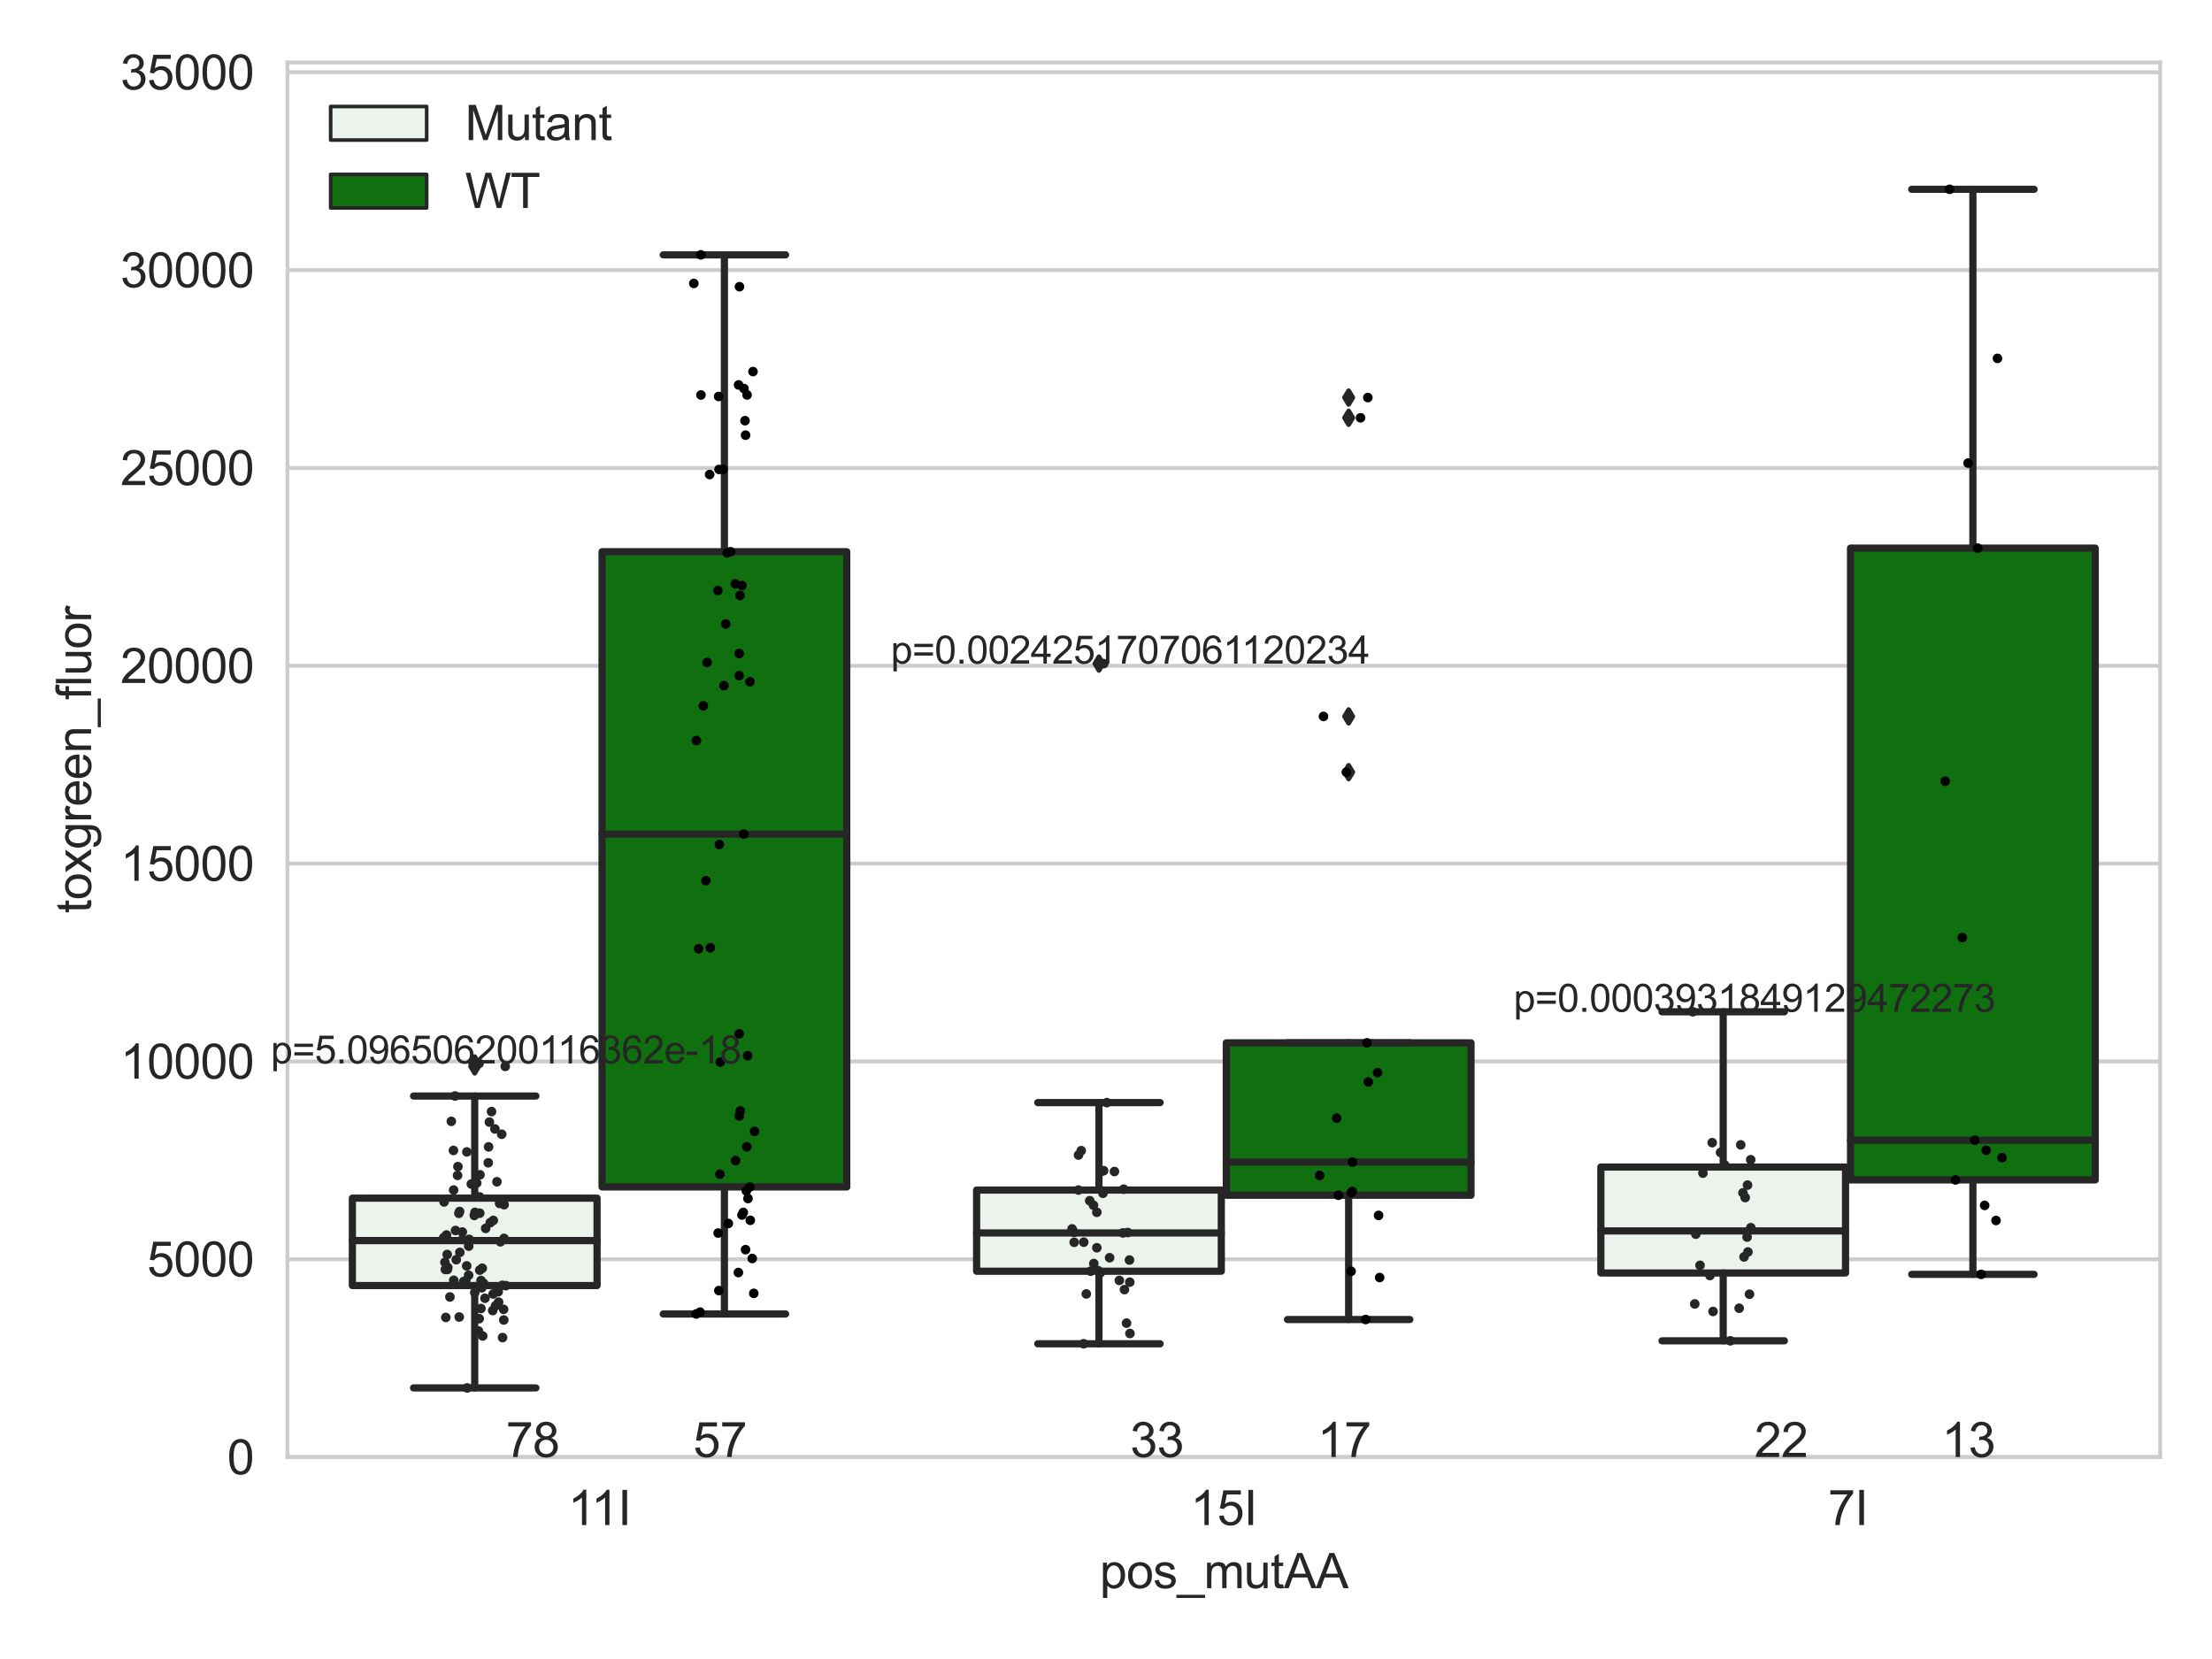 <?xml version="1.0" encoding="utf-8" standalone="no"?>
<!DOCTYPE svg PUBLIC "-//W3C//DTD SVG 1.1//EN"
  "http://www.w3.org/Graphics/SVG/1.1/DTD/svg11.dtd">
<svg xmlns:xlink="http://www.w3.org/1999/xlink" width="460.8pt" height="345.6pt" viewBox="0 0 460.8 345.6" xmlns="http://www.w3.org/2000/svg" version="1.1">
 <defs>
  <style type="text/css">*{stroke-linejoin: round; stroke-linecap: butt}</style>
 </defs>
 <g id="figure_1">
  <g id="patch_1">
   <path d="M 0 345.6 
L 460.8 345.6 
L 460.8 0 
L 0 0 
z
" style="fill: #ffffff"/>
  </g>
  <g id="axes_1">
   <g id="patch_2">
    <path d="M 59.881 303.539 
L 450 303.539 
L 450 13.023 
L 59.881 13.023 
z
" style="fill: #ffffff"/>
   </g>
   <g id="matplotlib.axis_1">
    <g id="xtick_1">
     <g id="text_1">
      <!-- 11I -->
      <g style="fill: #262626" transform="translate(118.32 317.697)scale(0.1 -0.1)">
       <defs>
        <path id="ArialMT-31" d="M 2384 0 
L 1822 0 
L 1822 3584 
Q 1619 3391 1289 3197 
Q 959 3003 697 2906 
L 697 3450 
Q 1169 3672 1522 3987 
Q 1875 4303 2022 4600 
L 2384 4600 
L 2384 0 
z
" transform="scale(0.016)"/>
        <path id="ArialMT-49" d="M 597 0 
L 597 4581 
L 1203 4581 
L 1203 0 
L 597 0 
z
" transform="scale(0.016)"/>
       </defs>
       <use xlink:href="#ArialMT-31"/>
       <use xlink:href="#ArialMT-31" x="48.24"/>
       <use xlink:href="#ArialMT-49" x="103.855"/>
      </g>
     </g>
    </g>
    <g id="xtick_2">
     <g id="text_2">
      <!-- 15I -->
      <g style="fill: #262626" transform="translate(247.991 317.697)scale(0.1 -0.1)">
       <defs>
        <path id="ArialMT-35" d="M 266 1200 
L 856 1250 
Q 922 819 1161 601 
Q 1400 384 1738 384 
Q 2144 384 2425 690 
Q 2706 997 2706 1503 
Q 2706 1984 2436 2262 
Q 2166 2541 1728 2541 
Q 1456 2541 1237 2417 
Q 1019 2294 894 2097 
L 366 2166 
L 809 4519 
L 3088 4519 
L 3088 3981 
L 1259 3981 
L 1013 2750 
Q 1425 3038 1878 3038 
Q 2478 3038 2890 2622 
Q 3303 2206 3303 1553 
Q 3303 931 2941 478 
Q 2500 -78 1738 -78 
Q 1113 -78 717 272 
Q 322 622 266 1200 
z
" transform="scale(0.016)"/>
       </defs>
       <use xlink:href="#ArialMT-31"/>
       <use xlink:href="#ArialMT-35" x="55.615"/>
       <use xlink:href="#ArialMT-49" x="111.23"/>
      </g>
     </g>
    </g>
    <g id="xtick_3">
     <g id="text_3">
      <!-- 7I -->
      <g style="fill: #262626" transform="translate(380.811 317.697)scale(0.1 -0.1)">
       <defs>
        <path id="ArialMT-37" d="M 303 3981 
L 303 4522 
L 3269 4522 
L 3269 4084 
Q 2831 3619 2401 2847 
Q 1972 2075 1738 1259 
Q 1569 684 1522 0 
L 944 0 
Q 953 541 1156 1306 
Q 1359 2072 1739 2783 
Q 2119 3494 2547 3981 
L 303 3981 
z
" transform="scale(0.016)"/>
       </defs>
       <use xlink:href="#ArialMT-37"/>
       <use xlink:href="#ArialMT-49" x="55.615"/>
      </g>
     </g>
    </g>
    <g id="text_4">
     <!-- pos_mutAA -->
     <g style="fill: #262626" transform="translate(229.095 330.842)scale(0.1 -0.1)">
      <defs>
       <path id="ArialMT-70" d="M 422 -1272 
L 422 3319 
L 934 3319 
L 934 2888 
Q 1116 3141 1344 3267 
Q 1572 3394 1897 3394 
Q 2322 3394 2647 3175 
Q 2972 2956 3137 2557 
Q 3303 2159 3303 1684 
Q 3303 1175 3120 767 
Q 2938 359 2589 142 
Q 2241 -75 1856 -75 
Q 1575 -75 1351 44 
Q 1128 163 984 344 
L 984 -1272 
L 422 -1272 
z
M 931 1641 
Q 931 1000 1190 694 
Q 1450 388 1819 388 
Q 2194 388 2461 705 
Q 2728 1022 2728 1688 
Q 2728 2322 2467 2637 
Q 2206 2953 1844 2953 
Q 1484 2953 1207 2617 
Q 931 2281 931 1641 
z
" transform="scale(0.016)"/>
       <path id="ArialMT-6f" d="M 213 1659 
Q 213 2581 725 3025 
Q 1153 3394 1769 3394 
Q 2453 3394 2887 2945 
Q 3322 2497 3322 1706 
Q 3322 1066 3130 698 
Q 2938 331 2570 128 
Q 2203 -75 1769 -75 
Q 1072 -75 642 372 
Q 213 819 213 1659 
z
M 791 1659 
Q 791 1022 1069 705 
Q 1347 388 1769 388 
Q 2188 388 2466 706 
Q 2744 1025 2744 1678 
Q 2744 2294 2464 2611 
Q 2184 2928 1769 2928 
Q 1347 2928 1069 2612 
Q 791 2297 791 1659 
z
" transform="scale(0.016)"/>
       <path id="ArialMT-73" d="M 197 991 
L 753 1078 
Q 800 744 1014 566 
Q 1228 388 1613 388 
Q 2000 388 2187 545 
Q 2375 703 2375 916 
Q 2375 1106 2209 1216 
Q 2094 1291 1634 1406 
Q 1016 1563 777 1677 
Q 538 1791 414 1992 
Q 291 2194 291 2438 
Q 291 2659 392 2848 
Q 494 3038 669 3163 
Q 800 3259 1026 3326 
Q 1253 3394 1513 3394 
Q 1903 3394 2198 3281 
Q 2494 3169 2634 2976 
Q 2775 2784 2828 2463 
L 2278 2388 
Q 2241 2644 2061 2787 
Q 1881 2931 1553 2931 
Q 1166 2931 1000 2803 
Q 834 2675 834 2503 
Q 834 2394 903 2306 
Q 972 2216 1119 2156 
Q 1203 2125 1616 2013 
Q 2213 1853 2448 1751 
Q 2684 1650 2818 1456 
Q 2953 1263 2953 975 
Q 2953 694 2789 445 
Q 2625 197 2315 61 
Q 2006 -75 1616 -75 
Q 969 -75 630 194 
Q 291 463 197 991 
z
" transform="scale(0.016)"/>
       <path id="ArialMT-5f" d="M -97 -1272 
L -97 -866 
L 3631 -866 
L 3631 -1272 
L -97 -1272 
z
" transform="scale(0.016)"/>
       <path id="ArialMT-6d" d="M 422 0 
L 422 3319 
L 925 3319 
L 925 2853 
Q 1081 3097 1340 3245 
Q 1600 3394 1931 3394 
Q 2300 3394 2536 3241 
Q 2772 3088 2869 2813 
Q 3263 3394 3894 3394 
Q 4388 3394 4653 3120 
Q 4919 2847 4919 2278 
L 4919 0 
L 4359 0 
L 4359 2091 
Q 4359 2428 4304 2576 
Q 4250 2725 4106 2815 
Q 3963 2906 3769 2906 
Q 3419 2906 3187 2673 
Q 2956 2441 2956 1928 
L 2956 0 
L 2394 0 
L 2394 2156 
Q 2394 2531 2256 2718 
Q 2119 2906 1806 2906 
Q 1569 2906 1367 2781 
Q 1166 2656 1075 2415 
Q 984 2175 984 1722 
L 984 0 
L 422 0 
z
" transform="scale(0.016)"/>
       <path id="ArialMT-75" d="M 2597 0 
L 2597 488 
Q 2209 -75 1544 -75 
Q 1250 -75 995 37 
Q 741 150 617 320 
Q 494 491 444 738 
Q 409 903 409 1263 
L 409 3319 
L 972 3319 
L 972 1478 
Q 972 1038 1006 884 
Q 1059 663 1231 536 
Q 1403 409 1656 409 
Q 1909 409 2131 539 
Q 2353 669 2445 892 
Q 2538 1116 2538 1541 
L 2538 3319 
L 3100 3319 
L 3100 0 
L 2597 0 
z
" transform="scale(0.016)"/>
       <path id="ArialMT-74" d="M 1650 503 
L 1731 6 
Q 1494 -44 1306 -44 
Q 1000 -44 831 53 
Q 663 150 594 308 
Q 525 466 525 972 
L 525 2881 
L 113 2881 
L 113 3319 
L 525 3319 
L 525 4141 
L 1084 4478 
L 1084 3319 
L 1650 3319 
L 1650 2881 
L 1084 2881 
L 1084 941 
Q 1084 700 1114 631 
Q 1144 563 1211 522 
Q 1278 481 1403 481 
Q 1497 481 1650 503 
z
" transform="scale(0.016)"/>
       <path id="ArialMT-41" d="M -9 0 
L 1750 4581 
L 2403 4581 
L 4278 0 
L 3588 0 
L 3053 1388 
L 1138 1388 
L 634 0 
L -9 0 
z
M 1313 1881 
L 2866 1881 
L 2388 3150 
Q 2169 3728 2063 4100 
Q 1975 3659 1816 3225 
L 1313 1881 
z
" transform="scale(0.016)"/>
      </defs>
      <use xlink:href="#ArialMT-70"/>
      <use xlink:href="#ArialMT-6f" x="55.615"/>
      <use xlink:href="#ArialMT-73" x="111.23"/>
      <use xlink:href="#ArialMT-5f" x="161.23"/>
      <use xlink:href="#ArialMT-6d" x="216.846"/>
      <use xlink:href="#ArialMT-75" x="300.146"/>
      <use xlink:href="#ArialMT-74" x="355.762"/>
      <use xlink:href="#ArialMT-41" x="383.545"/>
      <use xlink:href="#ArialMT-41" x="450.244"/>
     </g>
    </g>
   </g>
   <g id="matplotlib.axis_2">
    <g id="ytick_1">
     <g id="line2d_1">
      <path d="M 59.881 303.539 
L 450 303.539 
" clip-path="url(#p3c984d6dad)" style="fill: none; stroke: #cccccc; stroke-width: 0.8; stroke-linecap: round"/>
     </g>
     <g id="text_5">
      <!-- 0 -->
      <g style="fill: #262626" transform="translate(47.32 307.118)scale(0.1 -0.1)">
       <defs>
        <path id="ArialMT-30" d="M 266 2259 
Q 266 3072 433 3567 
Q 600 4063 929 4331 
Q 1259 4600 1759 4600 
Q 2128 4600 2406 4451 
Q 2684 4303 2865 4023 
Q 3047 3744 3150 3342 
Q 3253 2941 3253 2259 
Q 3253 1453 3087 958 
Q 2922 463 2592 192 
Q 2263 -78 1759 -78 
Q 1097 -78 719 397 
Q 266 969 266 2259 
z
M 844 2259 
Q 844 1131 1108 757 
Q 1372 384 1759 384 
Q 2147 384 2411 759 
Q 2675 1134 2675 2259 
Q 2675 3391 2411 3762 
Q 2147 4134 1753 4134 
Q 1366 4134 1134 3806 
Q 844 3388 844 2259 
z
" transform="scale(0.016)"/>
       </defs>
       <use xlink:href="#ArialMT-30"/>
      </g>
     </g>
    </g>
    <g id="ytick_2">
     <g id="line2d_2">
      <path d="M 59.881 262.328 
L 450 262.328 
" clip-path="url(#p3c984d6dad)" style="fill: none; stroke: #cccccc; stroke-width: 0.8; stroke-linecap: round"/>
     </g>
     <g id="text_6">
      <!-- 5000 -->
      <g style="fill: #262626" transform="translate(30.637 265.906)scale(0.1 -0.1)">
       <use xlink:href="#ArialMT-35"/>
       <use xlink:href="#ArialMT-30" x="55.615"/>
       <use xlink:href="#ArialMT-30" x="111.23"/>
       <use xlink:href="#ArialMT-30" x="166.846"/>
      </g>
     </g>
    </g>
    <g id="ytick_3">
     <g id="line2d_3">
      <path d="M 59.881 221.116 
L 450 221.116 
" clip-path="url(#p3c984d6dad)" style="fill: none; stroke: #cccccc; stroke-width: 0.8; stroke-linecap: round"/>
     </g>
     <g id="text_7">
      <!-- 10000 -->
      <g style="fill: #262626" transform="translate(25.077 224.695)scale(0.1 -0.1)">
       <use xlink:href="#ArialMT-31"/>
       <use xlink:href="#ArialMT-30" x="55.615"/>
       <use xlink:href="#ArialMT-30" x="111.23"/>
       <use xlink:href="#ArialMT-30" x="166.846"/>
       <use xlink:href="#ArialMT-30" x="222.461"/>
      </g>
     </g>
    </g>
    <g id="ytick_4">
     <g id="line2d_4">
      <path d="M 59.881 179.905 
L 450 179.905 
" clip-path="url(#p3c984d6dad)" style="fill: none; stroke: #cccccc; stroke-width: 0.8; stroke-linecap: round"/>
     </g>
     <g id="text_8">
      <!-- 15000 -->
      <g style="fill: #262626" transform="translate(25.077 183.484)scale(0.1 -0.1)">
       <use xlink:href="#ArialMT-31"/>
       <use xlink:href="#ArialMT-35" x="55.615"/>
       <use xlink:href="#ArialMT-30" x="111.23"/>
       <use xlink:href="#ArialMT-30" x="166.846"/>
       <use xlink:href="#ArialMT-30" x="222.461"/>
      </g>
     </g>
    </g>
    <g id="ytick_5">
     <g id="line2d_5">
      <path d="M 59.881 138.694 
L 450 138.694 
" clip-path="url(#p3c984d6dad)" style="fill: none; stroke: #cccccc; stroke-width: 0.8; stroke-linecap: round"/>
     </g>
     <g id="text_9">
      <!-- 20000 -->
      <g style="fill: #262626" transform="translate(25.077 142.273)scale(0.1 -0.1)">
       <defs>
        <path id="ArialMT-32" d="M 3222 541 
L 3222 0 
L 194 0 
Q 188 203 259 391 
Q 375 700 629 1000 
Q 884 1300 1366 1694 
Q 2113 2306 2375 2664 
Q 2638 3022 2638 3341 
Q 2638 3675 2398 3904 
Q 2159 4134 1775 4134 
Q 1369 4134 1125 3890 
Q 881 3647 878 3216 
L 300 3275 
Q 359 3922 746 4261 
Q 1134 4600 1788 4600 
Q 2447 4600 2831 4234 
Q 3216 3869 3216 3328 
Q 3216 3053 3103 2787 
Q 2991 2522 2730 2228 
Q 2469 1934 1863 1422 
Q 1356 997 1212 845 
Q 1069 694 975 541 
L 3222 541 
z
" transform="scale(0.016)"/>
       </defs>
       <use xlink:href="#ArialMT-32"/>
       <use xlink:href="#ArialMT-30" x="55.615"/>
       <use xlink:href="#ArialMT-30" x="111.23"/>
       <use xlink:href="#ArialMT-30" x="166.846"/>
       <use xlink:href="#ArialMT-30" x="222.461"/>
      </g>
     </g>
    </g>
    <g id="ytick_6">
     <g id="line2d_6">
      <path d="M 59.881 97.483 
L 450 97.483 
" clip-path="url(#p3c984d6dad)" style="fill: none; stroke: #cccccc; stroke-width: 0.8; stroke-linecap: round"/>
     </g>
     <g id="text_10">
      <!-- 25000 -->
      <g style="fill: #262626" transform="translate(25.077 101.062)scale(0.1 -0.1)">
       <use xlink:href="#ArialMT-32"/>
       <use xlink:href="#ArialMT-35" x="55.615"/>
       <use xlink:href="#ArialMT-30" x="111.23"/>
       <use xlink:href="#ArialMT-30" x="166.846"/>
       <use xlink:href="#ArialMT-30" x="222.461"/>
      </g>
     </g>
    </g>
    <g id="ytick_7">
     <g id="line2d_7">
      <path d="M 59.881 56.272 
L 450 56.272 
" clip-path="url(#p3c984d6dad)" style="fill: none; stroke: #cccccc; stroke-width: 0.8; stroke-linecap: round"/>
     </g>
     <g id="text_11">
      <!-- 30000 -->
      <g style="fill: #262626" transform="translate(25.077 59.851)scale(0.1 -0.1)">
       <defs>
        <path id="ArialMT-33" d="M 269 1209 
L 831 1284 
Q 928 806 1161 595 
Q 1394 384 1728 384 
Q 2125 384 2398 659 
Q 2672 934 2672 1341 
Q 2672 1728 2419 1979 
Q 2166 2231 1775 2231 
Q 1616 2231 1378 2169 
L 1441 2663 
Q 1497 2656 1531 2656 
Q 1891 2656 2178 2843 
Q 2466 3031 2466 3422 
Q 2466 3731 2256 3934 
Q 2047 4138 1716 4138 
Q 1388 4138 1169 3931 
Q 950 3725 888 3313 
L 325 3413 
Q 428 3978 793 4289 
Q 1159 4600 1703 4600 
Q 2078 4600 2393 4439 
Q 2709 4278 2876 4000 
Q 3044 3722 3044 3409 
Q 3044 3113 2884 2869 
Q 2725 2625 2413 2481 
Q 2819 2388 3044 2092 
Q 3269 1797 3269 1353 
Q 3269 753 2831 336 
Q 2394 -81 1725 -81 
Q 1122 -81 723 278 
Q 325 638 269 1209 
z
" transform="scale(0.016)"/>
       </defs>
       <use xlink:href="#ArialMT-33"/>
       <use xlink:href="#ArialMT-30" x="55.615"/>
       <use xlink:href="#ArialMT-30" x="111.23"/>
       <use xlink:href="#ArialMT-30" x="166.846"/>
       <use xlink:href="#ArialMT-30" x="222.461"/>
      </g>
     </g>
    </g>
    <g id="ytick_8">
     <g id="line2d_8">
      <path d="M 59.881 15.061 
L 450 15.061 
" clip-path="url(#p3c984d6dad)" style="fill: none; stroke: #cccccc; stroke-width: 0.8; stroke-linecap: round"/>
     </g>
     <g id="text_12">
      <!-- 35000 -->
      <g style="fill: #262626" transform="translate(25.077 18.639)scale(0.1 -0.1)">
       <use xlink:href="#ArialMT-33"/>
       <use xlink:href="#ArialMT-35" x="55.615"/>
       <use xlink:href="#ArialMT-30" x="111.23"/>
       <use xlink:href="#ArialMT-30" x="166.846"/>
       <use xlink:href="#ArialMT-30" x="222.461"/>
      </g>
     </g>
    </g>
    <g id="text_13">
     <!-- toxgreen_fluor -->
     <g style="fill: #262626" transform="translate(18.972 190.243)rotate(-90)scale(0.1 -0.1)">
      <defs>
       <path id="ArialMT-78" d="M 47 0 
L 1259 1725 
L 138 3319 
L 841 3319 
L 1350 2541 
Q 1494 2319 1581 2169 
Q 1719 2375 1834 2534 
L 2394 3319 
L 3066 3319 
L 1919 1756 
L 3153 0 
L 2463 0 
L 1781 1031 
L 1600 1309 
L 728 0 
L 47 0 
z
" transform="scale(0.016)"/>
       <path id="ArialMT-67" d="M 319 -275 
L 866 -356 
Q 900 -609 1056 -725 
Q 1266 -881 1628 -881 
Q 2019 -881 2231 -725 
Q 2444 -569 2519 -288 
Q 2563 -116 2559 434 
Q 2191 0 1641 0 
Q 956 0 581 494 
Q 206 988 206 1678 
Q 206 2153 378 2554 
Q 550 2956 876 3175 
Q 1203 3394 1644 3394 
Q 2231 3394 2613 2919 
L 2613 3319 
L 3131 3319 
L 3131 450 
Q 3131 -325 2973 -648 
Q 2816 -972 2473 -1159 
Q 2131 -1347 1631 -1347 
Q 1038 -1347 672 -1080 
Q 306 -813 319 -275 
z
M 784 1719 
Q 784 1066 1043 766 
Q 1303 466 1694 466 
Q 2081 466 2343 764 
Q 2606 1063 2606 1700 
Q 2606 2309 2336 2618 
Q 2066 2928 1684 2928 
Q 1309 2928 1046 2623 
Q 784 2319 784 1719 
z
" transform="scale(0.016)"/>
       <path id="ArialMT-72" d="M 416 0 
L 416 3319 
L 922 3319 
L 922 2816 
Q 1116 3169 1280 3281 
Q 1444 3394 1641 3394 
Q 1925 3394 2219 3213 
L 2025 2691 
Q 1819 2813 1613 2813 
Q 1428 2813 1281 2702 
Q 1134 2591 1072 2394 
Q 978 2094 978 1738 
L 978 0 
L 416 0 
z
" transform="scale(0.016)"/>
       <path id="ArialMT-65" d="M 2694 1069 
L 3275 997 
Q 3138 488 2766 206 
Q 2394 -75 1816 -75 
Q 1088 -75 661 373 
Q 234 822 234 1631 
Q 234 2469 665 2931 
Q 1097 3394 1784 3394 
Q 2450 3394 2872 2941 
Q 3294 2488 3294 1666 
Q 3294 1616 3291 1516 
L 816 1516 
Q 847 969 1125 678 
Q 1403 388 1819 388 
Q 2128 388 2347 550 
Q 2566 713 2694 1069 
z
M 847 1978 
L 2700 1978 
Q 2663 2397 2488 2606 
Q 2219 2931 1791 2931 
Q 1403 2931 1139 2672 
Q 875 2413 847 1978 
z
" transform="scale(0.016)"/>
       <path id="ArialMT-6e" d="M 422 0 
L 422 3319 
L 928 3319 
L 928 2847 
Q 1294 3394 1984 3394 
Q 2284 3394 2536 3286 
Q 2788 3178 2913 3003 
Q 3038 2828 3088 2588 
Q 3119 2431 3119 2041 
L 3119 0 
L 2556 0 
L 2556 2019 
Q 2556 2363 2490 2533 
Q 2425 2703 2258 2804 
Q 2091 2906 1866 2906 
Q 1506 2906 1245 2678 
Q 984 2450 984 1813 
L 984 0 
L 422 0 
z
" transform="scale(0.016)"/>
       <path id="ArialMT-66" d="M 556 0 
L 556 2881 
L 59 2881 
L 59 3319 
L 556 3319 
L 556 3672 
Q 556 4006 616 4169 
Q 697 4388 901 4523 
Q 1106 4659 1475 4659 
Q 1713 4659 2000 4603 
L 1916 4113 
Q 1741 4144 1584 4144 
Q 1328 4144 1222 4034 
Q 1116 3925 1116 3625 
L 1116 3319 
L 1763 3319 
L 1763 2881 
L 1116 2881 
L 1116 0 
L 556 0 
z
" transform="scale(0.016)"/>
       <path id="ArialMT-6c" d="M 409 0 
L 409 4581 
L 972 4581 
L 972 0 
L 409 0 
z
" transform="scale(0.016)"/>
      </defs>
      <use xlink:href="#ArialMT-74"/>
      <use xlink:href="#ArialMT-6f" x="27.783"/>
      <use xlink:href="#ArialMT-78" x="83.398"/>
      <use xlink:href="#ArialMT-67" x="133.398"/>
      <use xlink:href="#ArialMT-72" x="189.014"/>
      <use xlink:href="#ArialMT-65" x="222.314"/>
      <use xlink:href="#ArialMT-65" x="277.93"/>
      <use xlink:href="#ArialMT-6e" x="333.545"/>
      <use xlink:href="#ArialMT-5f" x="389.16"/>
      <use xlink:href="#ArialMT-66" x="444.775"/>
      <use xlink:href="#ArialMT-6c" x="472.559"/>
      <use xlink:href="#ArialMT-75" x="494.775"/>
      <use xlink:href="#ArialMT-6f" x="550.391"/>
      <use xlink:href="#ArialMT-72" x="606.006"/>
     </g>
    </g>
   </g>
   <g id="patch_3">
    <path d="M 73.405 267.808 
L 124.381 267.808 
L 124.381 249.598 
L 73.405 249.598 
L 73.405 267.808 
z
" clip-path="url(#p3c984d6dad)" style="fill: #ecf2ec; stroke: #262626; stroke-width: 1.5; stroke-linejoin: miter"/>
   </g>
   <g id="patch_4">
    <path d="M 125.421 247.263 
L 176.397 247.263 
L 176.397 114.933 
L 125.421 114.933 
L 125.421 247.263 
z
" clip-path="url(#p3c984d6dad)" style="fill: #107010; stroke: #262626; stroke-width: 1.5; stroke-linejoin: miter"/>
   </g>
   <g id="patch_5">
    <path d="M 203.445 264.816 
L 254.42 264.816 
L 254.42 247.912 
L 203.445 247.912 
L 203.445 264.816 
z
" clip-path="url(#p3c984d6dad)" style="fill: #ecf2ec; stroke: #262626; stroke-width: 1.5; stroke-linejoin: miter"/>
   </g>
   <g id="patch_6">
    <path d="M 255.461 248.993 
L 306.436 248.993 
L 306.436 217.246 
L 255.461 217.246 
L 255.461 248.993 
z
" clip-path="url(#p3c984d6dad)" style="fill: #107010; stroke: #262626; stroke-width: 1.5; stroke-linejoin: miter"/>
   </g>
   <g id="patch_7">
    <path d="M 333.485 265.185 
L 384.46 265.185 
L 384.46 243.113 
L 333.485 243.113 
L 333.485 265.185 
z
" clip-path="url(#p3c984d6dad)" style="fill: #ecf2ec; stroke: #262626; stroke-width: 1.5; stroke-linejoin: miter"/>
   </g>
   <g id="patch_8">
    <path d="M 385.5 245.792 
L 436.476 245.792 
L 436.476 114.183 
L 385.5 114.183 
L 385.5 245.792 
z
" clip-path="url(#p3c984d6dad)" style="fill: #107010; stroke: #262626; stroke-width: 1.5; stroke-linejoin: miter"/>
   </g>
   <g id="patch_9">
    <path d="M 124.901 303.539 
L 124.901 303.539 
L 124.901 303.539 
L 124.901 303.539 
z
" clip-path="url(#p3c984d6dad)" style="fill: #ecf2ec; stroke: #262626; stroke-width: 0.75; stroke-linejoin: miter"/>
   </g>
   <g id="patch_10">
    <path d="M 124.901 303.539 
L 124.901 303.539 
L 124.901 303.539 
L 124.901 303.539 
z
" clip-path="url(#p3c984d6dad)" style="fill: #107010; stroke: #262626; stroke-width: 0.75; stroke-linejoin: miter"/>
   </g>
   <g id="PathCollection_1"/>
   <g id="PathCollection_2"/>
   <g id="line2d_9">
    <path d="M 98.893 267.808 
L 98.893 289.129 
" clip-path="url(#p3c984d6dad)" style="fill: none; stroke: #262626; stroke-width: 1.5; stroke-linecap: round"/>
   </g>
   <g id="line2d_10">
    <path d="M 98.893 249.598 
L 98.893 228.32 
" clip-path="url(#p3c984d6dad)" style="fill: none; stroke: #262626; stroke-width: 1.5; stroke-linecap: round"/>
   </g>
   <g id="line2d_11">
    <path d="M 86.149 289.129 
L 111.637 289.129 
" clip-path="url(#p3c984d6dad)" style="fill: none; stroke: #262626; stroke-width: 1.5; stroke-linecap: round"/>
   </g>
   <g id="line2d_12">
    <path d="M 86.149 228.32 
L 111.637 228.32 
" clip-path="url(#p3c984d6dad)" style="fill: none; stroke: #262626; stroke-width: 1.5; stroke-linecap: round"/>
   </g>
   <g id="line2d_13">
    <defs>
     <path id="m947de0ceb7" d="M -0 1.414 
L 0.849 0 
L 0 -1.414 
L -0.849 -0 
z
" style="stroke: #262626; stroke-linejoin: miter"/>
    </defs>
    <g clip-path="url(#p3c984d6dad)">
     <use xlink:href="#m947de0ceb7" x="98.893" y="222.153" style="fill: #262626; stroke: #262626; stroke-linejoin: miter"/>
     <use xlink:href="#m947de0ceb7" x="98.893" y="221.537" style="fill: #262626; stroke: #262626; stroke-linejoin: miter"/>
    </g>
   </g>
   <g id="line2d_14">
    <path d="M 150.909 247.263 
L 150.909 273.724 
" clip-path="url(#p3c984d6dad)" style="fill: none; stroke: #262626; stroke-width: 1.5; stroke-linecap: round"/>
   </g>
   <g id="line2d_15">
    <path d="M 150.909 114.933 
L 150.909 53.091 
" clip-path="url(#p3c984d6dad)" style="fill: none; stroke: #262626; stroke-width: 1.5; stroke-linecap: round"/>
   </g>
   <g id="line2d_16">
    <path d="M 138.165 273.724 
L 163.653 273.724 
" clip-path="url(#p3c984d6dad)" style="fill: none; stroke: #262626; stroke-width: 1.5; stroke-linecap: round"/>
   </g>
   <g id="line2d_17">
    <path d="M 138.165 53.091 
L 163.653 53.091 
" clip-path="url(#p3c984d6dad)" style="fill: none; stroke: #262626; stroke-width: 1.5; stroke-linecap: round"/>
   </g>
   <g id="line2d_18"/>
   <g id="line2d_19">
    <path d="M 228.933 264.816 
L 228.933 279.932 
" clip-path="url(#p3c984d6dad)" style="fill: none; stroke: #262626; stroke-width: 1.5; stroke-linecap: round"/>
   </g>
   <g id="line2d_20">
    <path d="M 228.933 247.912 
L 228.933 229.693 
" clip-path="url(#p3c984d6dad)" style="fill: none; stroke: #262626; stroke-width: 1.5; stroke-linecap: round"/>
   </g>
   <g id="line2d_21">
    <path d="M 216.189 279.932 
L 241.677 279.932 
" clip-path="url(#p3c984d6dad)" style="fill: none; stroke: #262626; stroke-width: 1.5; stroke-linecap: round"/>
   </g>
   <g id="line2d_22">
    <path d="M 216.189 229.693 
L 241.677 229.693 
" clip-path="url(#p3c984d6dad)" style="fill: none; stroke: #262626; stroke-width: 1.5; stroke-linecap: round"/>
   </g>
   <g id="line2d_23">
    <g clip-path="url(#p3c984d6dad)">
     <use xlink:href="#m947de0ceb7" x="228.933" y="138.24" style="fill: #262626; stroke: #262626; stroke-linejoin: miter"/>
    </g>
   </g>
   <g id="line2d_24">
    <path d="M 280.949 248.993 
L 280.949 274.877 
" clip-path="url(#p3c984d6dad)" style="fill: none; stroke: #262626; stroke-width: 1.5; stroke-linecap: round"/>
   </g>
   <g id="line2d_25">
    <path d="M 280.949 217.246 
L 280.949 217.246 
" clip-path="url(#p3c984d6dad)" style="fill: none; stroke: #262626; stroke-width: 1.5; stroke-linecap: round"/>
   </g>
   <g id="line2d_26">
    <path d="M 268.205 274.877 
L 293.692 274.877 
" clip-path="url(#p3c984d6dad)" style="fill: none; stroke: #262626; stroke-width: 1.5; stroke-linecap: round"/>
   </g>
   <g id="line2d_27">
    <path d="M 268.205 217.246 
L 293.692 217.246 
" clip-path="url(#p3c984d6dad)" style="fill: none; stroke: #262626; stroke-width: 1.5; stroke-linecap: round"/>
   </g>
   <g id="line2d_28">
    <g clip-path="url(#p3c984d6dad)">
     <use xlink:href="#m947de0ceb7" x="280.949" y="160.854" style="fill: #262626; stroke: #262626; stroke-linejoin: miter"/>
     <use xlink:href="#m947de0ceb7" x="280.949" y="82.819" style="fill: #262626; stroke: #262626; stroke-linejoin: miter"/>
     <use xlink:href="#m947de0ceb7" x="280.949" y="149.242" style="fill: #262626; stroke: #262626; stroke-linejoin: miter"/>
     <use xlink:href="#m947de0ceb7" x="280.949" y="87.033" style="fill: #262626; stroke: #262626; stroke-linejoin: miter"/>
    </g>
   </g>
   <g id="line2d_29">
    <path d="M 358.972 265.185 
L 358.972 279.314 
" clip-path="url(#p3c984d6dad)" style="fill: none; stroke: #262626; stroke-width: 1.5; stroke-linecap: round"/>
   </g>
   <g id="line2d_30">
    <path d="M 358.972 243.113 
L 358.972 210.775 
" clip-path="url(#p3c984d6dad)" style="fill: none; stroke: #262626; stroke-width: 1.5; stroke-linecap: round"/>
   </g>
   <g id="line2d_31">
    <path d="M 346.228 279.314 
L 371.716 279.314 
" clip-path="url(#p3c984d6dad)" style="fill: none; stroke: #262626; stroke-width: 1.5; stroke-linecap: round"/>
   </g>
   <g id="line2d_32">
    <path d="M 346.228 210.775 
L 371.716 210.775 
" clip-path="url(#p3c984d6dad)" style="fill: none; stroke: #262626; stroke-width: 1.5; stroke-linecap: round"/>
   </g>
   <g id="line2d_33"/>
   <g id="line2d_34">
    <path d="M 410.988 245.792 
L 410.988 265.472 
" clip-path="url(#p3c984d6dad)" style="fill: none; stroke: #262626; stroke-width: 1.5; stroke-linecap: round"/>
   </g>
   <g id="line2d_35">
    <path d="M 410.988 114.183 
L 410.988 39.434 
" clip-path="url(#p3c984d6dad)" style="fill: none; stroke: #262626; stroke-width: 1.5; stroke-linecap: round"/>
   </g>
   <g id="line2d_36">
    <path d="M 398.244 265.472 
L 423.732 265.472 
" clip-path="url(#p3c984d6dad)" style="fill: none; stroke: #262626; stroke-width: 1.5; stroke-linecap: round"/>
   </g>
   <g id="line2d_37">
    <path d="M 398.244 39.434 
L 423.732 39.434 
" clip-path="url(#p3c984d6dad)" style="fill: none; stroke: #262626; stroke-width: 1.5; stroke-linecap: round"/>
   </g>
   <g id="line2d_38"/>
   <g id="line2d_39">
    <path d="M 73.405 258.435 
L 124.381 258.435 
" clip-path="url(#p3c984d6dad)" style="fill: none; stroke: #262626; stroke-width: 1.5; stroke-linecap: round"/>
   </g>
   <g id="line2d_40">
    <path d="M 125.421 173.761 
L 176.397 173.761 
" clip-path="url(#p3c984d6dad)" style="fill: none; stroke: #262626; stroke-width: 1.5; stroke-linecap: round"/>
   </g>
   <g id="line2d_41">
    <path d="M 203.445 256.84 
L 254.42 256.84 
" clip-path="url(#p3c984d6dad)" style="fill: none; stroke: #262626; stroke-width: 1.5; stroke-linecap: round"/>
   </g>
   <g id="line2d_42">
    <path d="M 255.461 242.08 
L 306.436 242.08 
" clip-path="url(#p3c984d6dad)" style="fill: none; stroke: #262626; stroke-width: 1.5; stroke-linecap: round"/>
   </g>
   <g id="line2d_43">
    <path d="M 333.485 256.426 
L 384.46 256.426 
" clip-path="url(#p3c984d6dad)" style="fill: none; stroke: #262626; stroke-width: 1.5; stroke-linecap: round"/>
   </g>
   <g id="line2d_44">
    <path d="M 385.5 237.528 
L 436.476 237.528 
" clip-path="url(#p3c984d6dad)" style="fill: none; stroke: #262626; stroke-width: 1.5; stroke-linecap: round"/>
   </g>
   <g id="patch_11">
    <path d="M 59.881 303.539 
L 59.881 13.023 
" style="fill: none; stroke: #cccccc; stroke-width: 0.8; stroke-linejoin: miter; stroke-linecap: square"/>
   </g>
   <g id="patch_12">
    <path d="M 450 303.539 
L 450 13.023 
" style="fill: none; stroke: #cccccc; stroke-width: 0.8; stroke-linejoin: miter; stroke-linecap: square"/>
   </g>
   <g id="patch_13">
    <path d="M 59.881 303.539 
L 450 303.539 
" style="fill: none; stroke: #cccccc; stroke-width: 0.8; stroke-linejoin: miter; stroke-linecap: square"/>
   </g>
   <g id="patch_14">
    <path d="M 59.881 13.023 
L 450 13.023 
" style="fill: none; stroke: #cccccc; stroke-width: 0.8; stroke-linejoin: miter; stroke-linecap: square"/>
   </g>
   <g id="PathCollection_3">
    <defs>
     <path id="C0_0_b2949ab901" d="M 0 1 
C 0.265 1 0.52 0.895 0.707 0.707 
C 0.895 0.52 1 0.265 1 -0 
C 1 -0.265 0.895 -0.52 0.707 -0.707 
C 0.52 -0.895 0.265 -1 0 -1 
C -0.265 -1 -0.52 -0.895 -0.707 -0.707 
C -0.895 -0.52 -1 -0.265 -1 0 
C -1 0.265 -0.895 0.52 -0.707 0.707 
C -0.52 0.895 -0.265 1 0 1 
z
"/>
    </defs>
    <g clip-path="url(#p3c984d6dad)">
     <use xlink:href="#C0_0_b2949ab901" x="94.798" y="228.32" style="fill: #262626"/>
    </g>
    <g clip-path="url(#p3c984d6dad)">
     <use xlink:href="#C0_0_b2949ab901" x="105.017" y="250.956" style="fill: #262626"/>
    </g>
    <g clip-path="url(#p3c984d6dad)">
     <use xlink:href="#C0_0_b2949ab901" x="95.743" y="252.376" style="fill: #262626"/>
    </g>
    <g clip-path="url(#p3c984d6dad)">
     <use xlink:href="#C0_0_b2949ab901" x="94.021" y="233.598" style="fill: #262626"/>
    </g>
    <g clip-path="url(#p3c984d6dad)">
     <use xlink:href="#C0_0_b2949ab901" x="104.077" y="250.685" style="fill: #262626"/>
    </g>
    <g clip-path="url(#p3c984d6dad)">
     <use xlink:href="#C0_0_b2949ab901" x="100.462" y="264.194" style="fill: #262626"/>
    </g>
    <g clip-path="url(#p3c984d6dad)">
     <use xlink:href="#C0_0_b2949ab901" x="100.205" y="266.755" style="fill: #262626"/>
    </g>
    <g clip-path="url(#p3c984d6dad)">
     <use xlink:href="#C0_0_b2949ab901" x="94.517" y="266.707" style="fill: #262626"/>
    </g>
    <g clip-path="url(#p3c984d6dad)">
     <use xlink:href="#C0_0_b2949ab901" x="102.393" y="231.565" style="fill: #262626"/>
    </g>
    <g clip-path="url(#p3c984d6dad)">
     <use xlink:href="#C0_0_b2949ab901" x="103.868" y="271.258" style="fill: #262626"/>
    </g>
    <g clip-path="url(#p3c984d6dad)">
     <use xlink:href="#C0_0_b2949ab901" x="101.711" y="242.229" style="fill: #262626"/>
    </g>
    <g clip-path="url(#p3c984d6dad)">
     <use xlink:href="#C0_0_b2949ab901" x="95.047" y="262.415" style="fill: #262626"/>
    </g>
    <g clip-path="url(#p3c984d6dad)">
     <use xlink:href="#C0_0_b2949ab901" x="99.312" y="246.442" style="fill: #262626"/>
    </g>
    <g clip-path="url(#p3c984d6dad)">
     <use xlink:href="#C0_0_b2949ab901" x="105.252" y="222.153" style="fill: #262626"/>
    </g>
    <g clip-path="url(#p3c984d6dad)">
     <use xlink:href="#C0_0_b2949ab901" x="92.869" y="274.444" style="fill: #262626"/>
    </g>
    <g clip-path="url(#p3c984d6dad)">
     <use xlink:href="#C0_0_b2949ab901" x="96.584" y="266.979" style="fill: #262626"/>
    </g>
    <g clip-path="url(#p3c984d6dad)">
     <use xlink:href="#C0_0_b2949ab901" x="98.181" y="246.659" style="fill: #262626"/>
    </g>
    <g clip-path="url(#p3c984d6dad)">
     <use xlink:href="#C0_0_b2949ab901" x="97.735" y="258.186" style="fill: #262626"/>
    </g>
    <g clip-path="url(#p3c984d6dad)">
     <use xlink:href="#C0_0_b2949ab901" x="95.396" y="243.028" style="fill: #262626"/>
    </g>
    <g clip-path="url(#p3c984d6dad)">
     <use xlink:href="#C0_0_b2949ab901" x="102.762" y="254.235" style="fill: #262626"/>
    </g>
    <g clip-path="url(#p3c984d6dad)">
     <use xlink:href="#C0_0_b2949ab901" x="100.19" y="272.586" style="fill: #262626"/>
    </g>
    <g clip-path="url(#p3c984d6dad)">
     <use xlink:href="#C0_0_b2949ab901" x="98.902" y="269.27" style="fill: #262626"/>
    </g>
    <g clip-path="url(#p3c984d6dad)">
     <use xlink:href="#C0_0_b2949ab901" x="95.595" y="252.749" style="fill: #262626"/>
    </g>
    <g clip-path="url(#p3c984d6dad)">
     <use xlink:href="#C0_0_b2949ab901" x="93.202" y="264.458" style="fill: #262626"/>
    </g>
    <g clip-path="url(#p3c984d6dad)">
     <use xlink:href="#C0_0_b2949ab901" x="104.947" y="274.977" style="fill: #262626"/>
    </g>
    <g clip-path="url(#p3c984d6dad)">
     <use xlink:href="#C0_0_b2949ab901" x="97.253" y="239.965" style="fill: #262626"/>
    </g>
    <g clip-path="url(#p3c984d6dad)">
     <use xlink:href="#C0_0_b2949ab901" x="104.255" y="258.685" style="fill: #262626"/>
    </g>
    <g clip-path="url(#p3c984d6dad)">
     <use xlink:href="#C0_0_b2949ab901" x="94.5" y="247.904" style="fill: #262626"/>
    </g>
    <g clip-path="url(#p3c984d6dad)">
     <use xlink:href="#C0_0_b2949ab901" x="98.809" y="253.203" style="fill: #262626"/>
    </g>
    <g clip-path="url(#p3c984d6dad)">
     <use xlink:href="#C0_0_b2949ab901" x="104.52" y="236.284" style="fill: #262626"/>
    </g>
    <g clip-path="url(#p3c984d6dad)">
     <use xlink:href="#C0_0_b2949ab901" x="99.679" y="277.271" style="fill: #262626"/>
    </g>
    <g clip-path="url(#p3c984d6dad)">
     <use xlink:href="#C0_0_b2949ab901" x="101.174" y="255.895" style="fill: #262626"/>
    </g>
    <g clip-path="url(#p3c984d6dad)">
     <use xlink:href="#C0_0_b2949ab901" x="93.72" y="270.182" style="fill: #262626"/>
    </g>
    <g clip-path="url(#p3c984d6dad)">
     <use xlink:href="#C0_0_b2949ab901" x="92.514" y="250.386" style="fill: #262626"/>
    </g>
    <g clip-path="url(#p3c984d6dad)">
     <use xlink:href="#C0_0_b2949ab901" x="97.644" y="259.597" style="fill: #262626"/>
    </g>
    <g clip-path="url(#p3c984d6dad)">
     <use xlink:href="#C0_0_b2949ab901" x="99.942" y="252.733" style="fill: #262626"/>
    </g>
    <g clip-path="url(#p3c984d6dad)">
     <use xlink:href="#C0_0_b2949ab901" x="97.624" y="265.653" style="fill: #262626"/>
    </g>
    <g clip-path="url(#p3c984d6dad)">
     <use xlink:href="#C0_0_b2949ab901" x="103.786" y="269.102" style="fill: #262626"/>
    </g>
    <g clip-path="url(#p3c984d6dad)">
     <use xlink:href="#C0_0_b2949ab901" x="100.759" y="267.368" style="fill: #262626"/>
    </g>
    <g clip-path="url(#p3c984d6dad)">
     <use xlink:href="#C0_0_b2949ab901" x="98.948" y="252.56" style="fill: #262626"/>
    </g>
    <g clip-path="url(#p3c984d6dad)">
     <use xlink:href="#C0_0_b2949ab901" x="104.997" y="257.979" style="fill: #262626"/>
    </g>
    <g clip-path="url(#p3c984d6dad)">
     <use xlink:href="#C0_0_b2949ab901" x="103.521" y="246.185" style="fill: #262626"/>
    </g>
    <g clip-path="url(#p3c984d6dad)">
     <use xlink:href="#C0_0_b2949ab901" x="95.793" y="260.893" style="fill: #262626"/>
    </g>
    <g clip-path="url(#p3c984d6dad)">
     <use xlink:href="#C0_0_b2949ab901" x="103.24" y="272.002" style="fill: #262626"/>
    </g>
    <g clip-path="url(#p3c984d6dad)">
     <use xlink:href="#C0_0_b2949ab901" x="104.694" y="278.641" style="fill: #262626"/>
    </g>
    <g clip-path="url(#p3c984d6dad)">
     <use xlink:href="#C0_0_b2949ab901" x="95.666" y="274.359" style="fill: #262626"/>
    </g>
    <g clip-path="url(#p3c984d6dad)">
     <use xlink:href="#C0_0_b2949ab901" x="93.009" y="257.269" style="fill: #262626"/>
    </g>
    <g clip-path="url(#p3c984d6dad)">
     <use xlink:href="#C0_0_b2949ab901" x="101.03" y="270.452" style="fill: #262626"/>
    </g>
    <g clip-path="url(#p3c984d6dad)">
     <use xlink:href="#C0_0_b2949ab901" x="93.287" y="264.042" style="fill: #262626"/>
    </g>
    <g clip-path="url(#p3c984d6dad)">
     <use xlink:href="#C0_0_b2949ab901" x="105.394" y="267.825" style="fill: #262626"/>
    </g>
    <g clip-path="url(#p3c984d6dad)">
     <use xlink:href="#C0_0_b2949ab901" x="92.426" y="257.835" style="fill: #262626"/>
    </g>
    <g clip-path="url(#p3c984d6dad)">
     <use xlink:href="#C0_0_b2949ab901" x="102.728" y="269.56" style="fill: #262626"/>
    </g>
    <g clip-path="url(#p3c984d6dad)">
     <use xlink:href="#C0_0_b2949ab901" x="100.554" y="278.312" style="fill: #262626"/>
    </g>
    <g clip-path="url(#p3c984d6dad)">
     <use xlink:href="#C0_0_b2949ab901" x="101.952" y="233.753" style="fill: #262626"/>
    </g>
    <g clip-path="url(#p3c984d6dad)">
     <use xlink:href="#C0_0_b2949ab901" x="102.128" y="254.699" style="fill: #262626"/>
    </g>
    <g clip-path="url(#p3c984d6dad)">
     <use xlink:href="#C0_0_b2949ab901" x="104.905" y="272.76" style="fill: #262626"/>
    </g>
    <g clip-path="url(#p3c984d6dad)">
     <use xlink:href="#C0_0_b2949ab901" x="92.686" y="262.957" style="fill: #262626"/>
    </g>
    <g clip-path="url(#p3c984d6dad)">
     <use xlink:href="#C0_0_b2949ab901" x="92.775" y="264.454" style="fill: #262626"/>
    </g>
    <g clip-path="url(#p3c984d6dad)">
     <use xlink:href="#C0_0_b2949ab901" x="102.638" y="273.008" style="fill: #262626"/>
    </g>
    <g clip-path="url(#p3c984d6dad)">
     <use xlink:href="#C0_0_b2949ab901" x="99.915" y="249.335" style="fill: #262626"/>
    </g>
    <g clip-path="url(#p3c984d6dad)">
     <use xlink:href="#C0_0_b2949ab901" x="101.783" y="238.916" style="fill: #262626"/>
    </g>
    <g clip-path="url(#p3c984d6dad)">
     <use xlink:href="#C0_0_b2949ab901" x="94.464" y="239.656" style="fill: #262626"/>
    </g>
    <g clip-path="url(#p3c984d6dad)">
     <use xlink:href="#C0_0_b2949ab901" x="97.22" y="263.709" style="fill: #262626"/>
    </g>
    <g clip-path="url(#p3c984d6dad)">
     <use xlink:href="#C0_0_b2949ab901" x="93.16" y="261.337" style="fill: #262626"/>
    </g>
    <g clip-path="url(#p3c984d6dad)">
     <use xlink:href="#C0_0_b2949ab901" x="104.773" y="250.532" style="fill: #262626"/>
    </g>
    <g clip-path="url(#p3c984d6dad)">
     <use xlink:href="#C0_0_b2949ab901" x="99.797" y="221.537" style="fill: #262626"/>
    </g>
    <g clip-path="url(#p3c984d6dad)">
     <use xlink:href="#C0_0_b2949ab901" x="103.105" y="235.187" style="fill: #262626"/>
    </g>
    <g clip-path="url(#p3c984d6dad)">
     <use xlink:href="#C0_0_b2949ab901" x="97.033" y="266.806" style="fill: #262626"/>
    </g>
    <g clip-path="url(#p3c984d6dad)">
     <use xlink:href="#C0_0_b2949ab901" x="104.64" y="267.756" style="fill: #262626"/>
    </g>
    <g clip-path="url(#p3c984d6dad)">
     <use xlink:href="#C0_0_b2949ab901" x="95.318" y="244.854" style="fill: #262626"/>
    </g>
    <g clip-path="url(#p3c984d6dad)">
     <use xlink:href="#C0_0_b2949ab901" x="97.333" y="289.129" style="fill: #262626"/>
    </g>
    <g clip-path="url(#p3c984d6dad)">
     <use xlink:href="#C0_0_b2949ab901" x="99.823" y="274.707" style="fill: #262626"/>
    </g>
    <g clip-path="url(#p3c984d6dad)">
     <use xlink:href="#C0_0_b2949ab901" x="100.375" y="268.265" style="fill: #262626"/>
    </g>
    <g clip-path="url(#p3c984d6dad)">
     <use xlink:href="#C0_0_b2949ab901" x="96.312" y="256.651" style="fill: #262626"/>
    </g>
    <g clip-path="url(#p3c984d6dad)">
     <use xlink:href="#C0_0_b2949ab901" x="99.989" y="244.73" style="fill: #262626"/>
    </g>
    <g clip-path="url(#p3c984d6dad)">
     <use xlink:href="#C0_0_b2949ab901" x="99.944" y="264.595" style="fill: #262626"/>
    </g>
    <g clip-path="url(#p3c984d6dad)">
     <use xlink:href="#C0_0_b2949ab901" x="94.9" y="256.33" style="fill: #262626"/>
    </g>
    <g clip-path="url(#p3c984d6dad)">
     <use xlink:href="#C0_0_b2949ab901" x="96.368" y="258.184" style="fill: #262626"/>
    </g>
   </g>
   <g id="PathCollection_4">
    <defs>
     <path id="C1_0_b3ebb0a566" d="M 0 1 
C 0.265 1 0.52 0.895 0.707 0.707 
C 0.895 0.52 1 0.265 1 -0 
C 1 -0.265 0.895 -0.52 0.707 -0.707 
C 0.52 -0.895 0.265 -1 0 -1 
C -0.265 -1 -0.52 -0.895 -0.707 -0.707 
C -0.895 -0.52 -1 -0.265 -1 0 
C -1 0.265 -0.895 0.52 -0.707 0.707 
C -0.52 0.895 -0.265 1 0 1 
z
"/>
    </defs>
    <g clip-path="url(#p3c984d6dad)">
     <use xlink:href="#C1_0_b3ebb0a566" x="155.314" y="260.328"/>
    </g>
    <g clip-path="url(#p3c984d6dad)">
     <use xlink:href="#C1_0_b3ebb0a566" x="151.481" y="115.185"/>
    </g>
    <g clip-path="url(#p3c984d6dad)">
     <use xlink:href="#C1_0_b3ebb0a566" x="149.966" y="244.611"/>
    </g>
    <g clip-path="url(#p3c984d6dad)">
     <use xlink:href="#C1_0_b3ebb0a566" x="156.232" y="142.032"/>
    </g>
    <g clip-path="url(#p3c984d6dad)">
     <use xlink:href="#C1_0_b3ebb0a566" x="153.816" y="265.094"/>
    </g>
    <g clip-path="url(#p3c984d6dad)">
     <use xlink:href="#C1_0_b3ebb0a566" x="155.316" y="90.654"/>
    </g>
    <g clip-path="url(#p3c984d6dad)">
     <use xlink:href="#C1_0_b3ebb0a566" x="155.63" y="82.273"/>
    </g>
    <g clip-path="url(#p3c984d6dad)">
     <use xlink:href="#C1_0_b3ebb0a566" x="146.512" y="147.04"/>
    </g>
    <g clip-path="url(#p3c984d6dad)">
     <use xlink:href="#C1_0_b3ebb0a566" x="147.829" y="98.854"/>
    </g>
    <g clip-path="url(#p3c984d6dad)">
     <use xlink:href="#C1_0_b3ebb0a566" x="151.72" y="254.876"/>
    </g>
    <g clip-path="url(#p3c984d6dad)">
     <use xlink:href="#C1_0_b3ebb0a566" x="155.197" y="87.637"/>
    </g>
    <g clip-path="url(#p3c984d6dad)">
     <use xlink:href="#C1_0_b3ebb0a566" x="145.023" y="273.724"/>
    </g>
    <g clip-path="url(#p3c984d6dad)">
     <use xlink:href="#C1_0_b3ebb0a566" x="147.294" y="138.005"/>
    </g>
    <g clip-path="url(#p3c984d6dad)">
     <use xlink:href="#C1_0_b3ebb0a566" x="150.806" y="142.83"/>
    </g>
    <g clip-path="url(#p3c984d6dad)">
     <use xlink:href="#C1_0_b3ebb0a566" x="150.038" y="221.254"/>
    </g>
    <g clip-path="url(#p3c984d6dad)">
     <use xlink:href="#C1_0_b3ebb0a566" x="153.174" y="121.634"/>
    </g>
    <g clip-path="url(#p3c984d6dad)">
     <use xlink:href="#C1_0_b3ebb0a566" x="156.862" y="77.409"/>
    </g>
    <g clip-path="url(#p3c984d6dad)">
     <use xlink:href="#C1_0_b3ebb0a566" x="153.985" y="215.357"/>
    </g>
    <g clip-path="url(#p3c984d6dad)">
     <use xlink:href="#C1_0_b3ebb0a566" x="147.065" y="183.458"/>
    </g>
    <g clip-path="url(#p3c984d6dad)">
     <use xlink:href="#C1_0_b3ebb0a566" x="145.847" y="273.342"/>
    </g>
    <g clip-path="url(#p3c984d6dad)">
     <use xlink:href="#C1_0_b3ebb0a566" x="149.697" y="82.593"/>
    </g>
    <g clip-path="url(#p3c984d6dad)">
     <use xlink:href="#C1_0_b3ebb0a566" x="154.215" y="231.423"/>
    </g>
    <g clip-path="url(#p3c984d6dad)">
     <use xlink:href="#C1_0_b3ebb0a566" x="155.479" y="248.088"/>
    </g>
    <g clip-path="url(#p3c984d6dad)">
     <use xlink:href="#C1_0_b3ebb0a566" x="153.863" y="80.186"/>
    </g>
    <g clip-path="url(#p3c984d6dad)">
     <use xlink:href="#C1_0_b3ebb0a566" x="149.789" y="97.789"/>
    </g>
    <g clip-path="url(#p3c984d6dad)">
     <use xlink:href="#C1_0_b3ebb0a566" x="154.016" y="232.481"/>
    </g>
    <g clip-path="url(#p3c984d6dad)">
     <use xlink:href="#C1_0_b3ebb0a566" x="150.629" y="97.788"/>
    </g>
    <g clip-path="url(#p3c984d6dad)">
     <use xlink:href="#C1_0_b3ebb0a566" x="154.981" y="80.944"/>
    </g>
    <g clip-path="url(#p3c984d6dad)">
     <use xlink:href="#C1_0_b3ebb0a566" x="156.205" y="247.263"/>
    </g>
    <g clip-path="url(#p3c984d6dad)">
     <use xlink:href="#C1_0_b3ebb0a566" x="154.845" y="252.567"/>
    </g>
    <g clip-path="url(#p3c984d6dad)">
     <use xlink:href="#C1_0_b3ebb0a566" x="155.818" y="249.681"/>
    </g>
    <g clip-path="url(#p3c984d6dad)">
     <use xlink:href="#C1_0_b3ebb0a566" x="156.295" y="254.214"/>
    </g>
    <g clip-path="url(#p3c984d6dad)">
     <use xlink:href="#C1_0_b3ebb0a566" x="157.027" y="269.429"/>
    </g>
    <g clip-path="url(#p3c984d6dad)">
     <use xlink:href="#C1_0_b3ebb0a566" x="153.987" y="136.151"/>
    </g>
    <g clip-path="url(#p3c984d6dad)">
     <use xlink:href="#C1_0_b3ebb0a566" x="157.193" y="235.691"/>
    </g>
    <g clip-path="url(#p3c984d6dad)">
     <use xlink:href="#C1_0_b3ebb0a566" x="154.568" y="253.112"/>
    </g>
    <g clip-path="url(#p3c984d6dad)">
     <use xlink:href="#C1_0_b3ebb0a566" x="154.942" y="173.761"/>
    </g>
    <g clip-path="url(#p3c984d6dad)">
     <use xlink:href="#C1_0_b3ebb0a566" x="156.705" y="262.168"/>
    </g>
    <g clip-path="url(#p3c984d6dad)">
     <use xlink:href="#C1_0_b3ebb0a566" x="154.049" y="59.725"/>
    </g>
    <g clip-path="url(#p3c984d6dad)">
     <use xlink:href="#C1_0_b3ebb0a566" x="151.184" y="129.98"/>
    </g>
    <g clip-path="url(#p3c984d6dad)">
     <use xlink:href="#C1_0_b3ebb0a566" x="146.02" y="82.282"/>
    </g>
    <g clip-path="url(#p3c984d6dad)">
     <use xlink:href="#C1_0_b3ebb0a566" x="147.972" y="197.439"/>
    </g>
    <g clip-path="url(#p3c984d6dad)">
     <use xlink:href="#C1_0_b3ebb0a566" x="154.158" y="124.043"/>
    </g>
    <g clip-path="url(#p3c984d6dad)">
     <use xlink:href="#C1_0_b3ebb0a566" x="149.747" y="268.845"/>
    </g>
    <g clip-path="url(#p3c984d6dad)">
     <use xlink:href="#C1_0_b3ebb0a566" x="144.536" y="59.044"/>
    </g>
    <g clip-path="url(#p3c984d6dad)">
     <use xlink:href="#C1_0_b3ebb0a566" x="155.553" y="238.895"/>
    </g>
    <g clip-path="url(#p3c984d6dad)">
     <use xlink:href="#C1_0_b3ebb0a566" x="145.99" y="53.091"/>
    </g>
    <g clip-path="url(#p3c984d6dad)">
     <use xlink:href="#C1_0_b3ebb0a566" x="145.083" y="154.267"/>
    </g>
    <g clip-path="url(#p3c984d6dad)">
     <use xlink:href="#C1_0_b3ebb0a566" x="153.988" y="140.747"/>
    </g>
    <g clip-path="url(#p3c984d6dad)">
     <use xlink:href="#C1_0_b3ebb0a566" x="155.747" y="219.927"/>
    </g>
    <g clip-path="url(#p3c984d6dad)">
     <use xlink:href="#C1_0_b3ebb0a566" x="153.232" y="241.758"/>
    </g>
    <g clip-path="url(#p3c984d6dad)">
     <use xlink:href="#C1_0_b3ebb0a566" x="149.542" y="123.009"/>
    </g>
    <g clip-path="url(#p3c984d6dad)">
     <use xlink:href="#C1_0_b3ebb0a566" x="152.184" y="114.933"/>
    </g>
    <g clip-path="url(#p3c984d6dad)">
     <use xlink:href="#C1_0_b3ebb0a566" x="149.597" y="256.867"/>
    </g>
    <g clip-path="url(#p3c984d6dad)">
     <use xlink:href="#C1_0_b3ebb0a566" x="145.543" y="197.638"/>
    </g>
    <g clip-path="url(#p3c984d6dad)">
     <use xlink:href="#C1_0_b3ebb0a566" x="149.86" y="175.931"/>
    </g>
    <g clip-path="url(#p3c984d6dad)">
     <use xlink:href="#C1_0_b3ebb0a566" x="154.568" y="121.971"/>
    </g>
   </g>
   <g id="PathCollection_5">
    <defs>
     <path id="C2_0_de5163002b" d="M 0 1 
C 0.265 1 0.52 0.895 0.707 0.707 
C 0.895 0.52 1 0.265 1 -0 
C 1 -0.265 0.895 -0.52 0.707 -0.707 
C 0.52 -0.895 0.265 -1 0 -1 
C -0.265 -1 -0.52 -0.895 -0.707 -0.707 
C -0.895 -0.52 -1 -0.265 -1 0 
C -1 0.265 -0.895 0.52 -0.707 0.707 
C -0.52 0.895 -0.265 1 0 1 
z
"/>
    </defs>
    <g clip-path="url(#p3c984d6dad)">
     <use xlink:href="#C2_0_de5163002b" x="234.244" y="268.654" style="fill: #262626"/>
    </g>
    <g clip-path="url(#p3c984d6dad)">
     <use xlink:href="#C2_0_de5163002b" x="228.494" y="252.544" style="fill: #262626"/>
    </g>
    <g clip-path="url(#p3c984d6dad)">
     <use xlink:href="#C2_0_de5163002b" x="235.353" y="267.1" style="fill: #262626"/>
    </g>
    <g clip-path="url(#p3c984d6dad)">
     <use xlink:href="#C2_0_de5163002b" x="223.768" y="258.79" style="fill: #262626"/>
    </g>
    <g clip-path="url(#p3c984d6dad)">
     <use xlink:href="#C2_0_de5163002b" x="229.926" y="138.24" style="fill: #262626"/>
    </g>
    <g clip-path="url(#p3c984d6dad)">
     <use xlink:href="#C2_0_de5163002b" x="231.151" y="262.006" style="fill: #262626"/>
    </g>
    <g clip-path="url(#p3c984d6dad)">
     <use xlink:href="#C2_0_de5163002b" x="234.085" y="247.727" style="fill: #262626"/>
    </g>
    <g clip-path="url(#p3c984d6dad)">
     <use xlink:href="#C2_0_de5163002b" x="229.768" y="248.58" style="fill: #262626"/>
    </g>
    <g clip-path="url(#p3c984d6dad)">
     <use xlink:href="#C2_0_de5163002b" x="227.789" y="251.067" style="fill: #262626"/>
    </g>
    <g clip-path="url(#p3c984d6dad)">
     <use xlink:href="#C2_0_de5163002b" x="227.013" y="250.137" style="fill: #262626"/>
    </g>
    <g clip-path="url(#p3c984d6dad)">
     <use xlink:href="#C2_0_de5163002b" x="227.86" y="263.217" style="fill: #262626"/>
    </g>
    <g clip-path="url(#p3c984d6dad)">
     <use xlink:href="#C2_0_de5163002b" x="225.759" y="258.765" style="fill: #262626"/>
    </g>
    <g clip-path="url(#p3c984d6dad)">
     <use xlink:href="#C2_0_de5163002b" x="228.489" y="259.933" style="fill: #262626"/>
    </g>
    <g clip-path="url(#p3c984d6dad)">
     <use xlink:href="#C2_0_de5163002b" x="226.292" y="269.548" style="fill: #262626"/>
    </g>
    <g clip-path="url(#p3c984d6dad)">
     <use xlink:href="#C2_0_de5163002b" x="227.198" y="264.816" style="fill: #262626"/>
    </g>
    <g clip-path="url(#p3c984d6dad)">
     <use xlink:href="#C2_0_de5163002b" x="228.743" y="264.694" style="fill: #262626"/>
    </g>
    <g clip-path="url(#p3c984d6dad)">
     <use xlink:href="#C2_0_de5163002b" x="230.575" y="229.693" style="fill: #262626"/>
    </g>
    <g clip-path="url(#p3c984d6dad)">
     <use xlink:href="#C2_0_de5163002b" x="229.237" y="244.145" style="fill: #262626"/>
    </g>
    <g clip-path="url(#p3c984d6dad)">
     <use xlink:href="#C2_0_de5163002b" x="225.75" y="279.932" style="fill: #262626"/>
    </g>
    <g clip-path="url(#p3c984d6dad)">
     <use xlink:href="#C2_0_de5163002b" x="224.652" y="247.912" style="fill: #262626"/>
    </g>
    <g clip-path="url(#p3c984d6dad)">
     <use xlink:href="#C2_0_de5163002b" x="235.288" y="262.488" style="fill: #262626"/>
    </g>
    <g clip-path="url(#p3c984d6dad)">
     <use xlink:href="#C2_0_de5163002b" x="229.213" y="265.147" style="fill: #262626"/>
    </g>
    <g clip-path="url(#p3c984d6dad)">
     <use xlink:href="#C2_0_de5163002b" x="223.756" y="256.708" style="fill: #262626"/>
    </g>
    <g clip-path="url(#p3c984d6dad)">
     <use xlink:href="#C2_0_de5163002b" x="224.673" y="240.621" style="fill: #262626"/>
    </g>
    <g clip-path="url(#p3c984d6dad)">
     <use xlink:href="#C2_0_de5163002b" x="234.934" y="256.759" style="fill: #262626"/>
    </g>
    <g clip-path="url(#p3c984d6dad)">
     <use xlink:href="#C2_0_de5163002b" x="223.332" y="256.001" style="fill: #262626"/>
    </g>
    <g clip-path="url(#p3c984d6dad)">
     <use xlink:href="#C2_0_de5163002b" x="235.389" y="277.79" style="fill: #262626"/>
    </g>
    <g clip-path="url(#p3c984d6dad)">
     <use xlink:href="#C2_0_de5163002b" x="234.677" y="275.633" style="fill: #262626"/>
    </g>
    <g clip-path="url(#p3c984d6dad)">
     <use xlink:href="#C2_0_de5163002b" x="233.18" y="266.732" style="fill: #262626"/>
    </g>
    <g clip-path="url(#p3c984d6dad)">
     <use xlink:href="#C2_0_de5163002b" x="232.159" y="244.052" style="fill: #262626"/>
    </g>
    <g clip-path="url(#p3c984d6dad)">
     <use xlink:href="#C2_0_de5163002b" x="233.93" y="256.84" style="fill: #262626"/>
    </g>
    <g clip-path="url(#p3c984d6dad)">
     <use xlink:href="#C2_0_de5163002b" x="225.241" y="239.702" style="fill: #262626"/>
    </g>
    <g clip-path="url(#p3c984d6dad)">
     <use xlink:href="#C2_0_de5163002b" x="229.906" y="243.873" style="fill: #262626"/>
    </g>
   </g>
   <g id="PathCollection_6">
    <defs>
     <path id="C3_0_2178367cc7" d="M 0 1 
C 0.265 1 0.52 0.895 0.707 0.707 
C 0.895 0.52 1 0.265 1 -0 
C 1 -0.265 0.895 -0.52 0.707 -0.707 
C 0.52 -0.895 0.265 -1 0 -1 
C -0.265 -1 -0.52 -0.895 -0.707 -0.707 
C -0.895 -0.52 -1 -0.265 -1 0 
C -1 0.265 -0.895 0.52 -0.707 0.707 
C -0.52 0.895 -0.265 1 0 1 
z
"/>
    </defs>
    <g clip-path="url(#p3c984d6dad)">
     <use xlink:href="#C3_0_2178367cc7" x="287.41" y="266.131"/>
    </g>
    <g clip-path="url(#p3c984d6dad)">
     <use xlink:href="#C3_0_2178367cc7" x="285.037" y="225.401"/>
    </g>
    <g clip-path="url(#p3c984d6dad)">
     <use xlink:href="#C3_0_2178367cc7" x="281.487" y="248.441"/>
    </g>
    <g clip-path="url(#p3c984d6dad)">
     <use xlink:href="#C3_0_2178367cc7" x="280.471" y="160.854"/>
    </g>
    <g clip-path="url(#p3c984d6dad)">
     <use xlink:href="#C3_0_2178367cc7" x="284.763" y="217.246"/>
    </g>
    <g clip-path="url(#p3c984d6dad)">
     <use xlink:href="#C3_0_2178367cc7" x="278.806" y="248.993"/>
    </g>
    <g clip-path="url(#p3c984d6dad)">
     <use xlink:href="#C3_0_2178367cc7" x="274.897" y="244.871"/>
    </g>
    <g clip-path="url(#p3c984d6dad)">
     <use xlink:href="#C3_0_2178367cc7" x="286.977" y="223.459"/>
    </g>
    <g clip-path="url(#p3c984d6dad)">
     <use xlink:href="#C3_0_2178367cc7" x="281.696" y="248.221"/>
    </g>
    <g clip-path="url(#p3c984d6dad)">
     <use xlink:href="#C3_0_2178367cc7" x="284.49" y="274.877"/>
    </g>
    <g clip-path="url(#p3c984d6dad)">
     <use xlink:href="#C3_0_2178367cc7" x="281.455" y="264.832"/>
    </g>
    <g clip-path="url(#p3c984d6dad)">
     <use xlink:href="#C3_0_2178367cc7" x="284.945" y="82.819"/>
    </g>
    <g clip-path="url(#p3c984d6dad)">
     <use xlink:href="#C3_0_2178367cc7" x="278.451" y="232.93"/>
    </g>
    <g clip-path="url(#p3c984d6dad)">
     <use xlink:href="#C3_0_2178367cc7" x="275.707" y="149.242"/>
    </g>
    <g clip-path="url(#p3c984d6dad)">
     <use xlink:href="#C3_0_2178367cc7" x="283.424" y="87.033"/>
    </g>
    <g clip-path="url(#p3c984d6dad)">
     <use xlink:href="#C3_0_2178367cc7" x="281.728" y="242.08"/>
    </g>
    <g clip-path="url(#p3c984d6dad)">
     <use xlink:href="#C3_0_2178367cc7" x="287.183" y="253.19"/>
    </g>
   </g>
   <g id="PathCollection_7">
    <defs>
     <path id="C4_0_4d7da45745" d="M 0 1 
C 0.265 1 0.52 0.895 0.707 0.707 
C 0.895 0.52 1 0.265 1 -0 
C 1 -0.265 0.895 -0.52 0.707 -0.707 
C 0.52 -0.895 0.265 -1 0 -1 
C -0.265 -1 -0.52 -0.895 -0.707 -0.707 
C -0.895 -0.52 -1 -0.265 -1 0 
C -1 0.265 -0.895 0.52 -0.707 0.707 
C -0.52 0.895 -0.265 1 0 1 
z
"/>
    </defs>
    <g clip-path="url(#p3c984d6dad)">
     <use xlink:href="#C4_0_4d7da45745" x="359.283" y="242.69" style="fill: #262626"/>
    </g>
    <g clip-path="url(#p3c984d6dad)">
     <use xlink:href="#C4_0_4d7da45745" x="364.703" y="241.594" style="fill: #262626"/>
    </g>
    <g clip-path="url(#p3c984d6dad)">
     <use xlink:href="#C4_0_4d7da45745" x="356.684" y="238.037" style="fill: #262626"/>
    </g>
    <g clip-path="url(#p3c984d6dad)">
     <use xlink:href="#C4_0_4d7da45745" x="364.726" y="255.751" style="fill: #262626"/>
    </g>
    <g clip-path="url(#p3c984d6dad)">
     <use xlink:href="#C4_0_4d7da45745" x="363.558" y="249.476" style="fill: #262626"/>
    </g>
    <g clip-path="url(#p3c984d6dad)">
     <use xlink:href="#C4_0_4d7da45745" x="363.952" y="257.706" style="fill: #262626"/>
    </g>
    <g clip-path="url(#p3c984d6dad)">
     <use xlink:href="#C4_0_4d7da45745" x="354.148" y="263.591" style="fill: #262626"/>
    </g>
    <g clip-path="url(#p3c984d6dad)">
     <use xlink:href="#C4_0_4d7da45745" x="362.629" y="238.494" style="fill: #262626"/>
    </g>
    <g clip-path="url(#p3c984d6dad)">
     <use xlink:href="#C4_0_4d7da45745" x="364.13" y="260.809" style="fill: #262626"/>
    </g>
    <g clip-path="url(#p3c984d6dad)">
     <use xlink:href="#C4_0_4d7da45745" x="358.42" y="240.087" style="fill: #262626"/>
    </g>
    <g clip-path="url(#p3c984d6dad)">
     <use xlink:href="#C4_0_4d7da45745" x="354.745" y="244.381" style="fill: #262626"/>
    </g>
    <g clip-path="url(#p3c984d6dad)">
     <use xlink:href="#C4_0_4d7da45745" x="353.048" y="271.632" style="fill: #262626"/>
    </g>
    <g clip-path="url(#p3c984d6dad)">
     <use xlink:href="#C4_0_4d7da45745" x="363.317" y="261.838" style="fill: #262626"/>
    </g>
    <g clip-path="url(#p3c984d6dad)">
     <use xlink:href="#C4_0_4d7da45745" x="362.299" y="272.529" style="fill: #262626"/>
    </g>
    <g clip-path="url(#p3c984d6dad)">
     <use xlink:href="#C4_0_4d7da45745" x="363.091" y="248.495" style="fill: #262626"/>
    </g>
    <g clip-path="url(#p3c984d6dad)">
     <use xlink:href="#C4_0_4d7da45745" x="356.208" y="265.716" style="fill: #262626"/>
    </g>
    <g clip-path="url(#p3c984d6dad)">
     <use xlink:href="#C4_0_4d7da45745" x="360.45" y="279.314" style="fill: #262626"/>
    </g>
    <g clip-path="url(#p3c984d6dad)">
     <use xlink:href="#C4_0_4d7da45745" x="364.445" y="269.608" style="fill: #262626"/>
    </g>
    <g clip-path="url(#p3c984d6dad)">
     <use xlink:href="#C4_0_4d7da45745" x="352.641" y="210.775" style="fill: #262626"/>
    </g>
    <g clip-path="url(#p3c984d6dad)">
     <use xlink:href="#C4_0_4d7da45745" x="356.86" y="273.201" style="fill: #262626"/>
    </g>
    <g clip-path="url(#p3c984d6dad)">
     <use xlink:href="#C4_0_4d7da45745" x="364.038" y="246.878" style="fill: #262626"/>
    </g>
    <g clip-path="url(#p3c984d6dad)">
     <use xlink:href="#C4_0_4d7da45745" x="353.277" y="257.101" style="fill: #262626"/>
    </g>
   </g>
   <g id="PathCollection_8">
    <defs>
     <path id="C5_0_f4d45579c7" d="M 0 1 
C 0.265 1 0.52 0.895 0.707 0.707 
C 0.895 0.52 1 0.265 1 -0 
C 1 -0.265 0.895 -0.52 0.707 -0.707 
C 0.52 -0.895 0.265 -1 0 -1 
C -0.265 -1 -0.52 -0.895 -0.707 -0.707 
C -0.895 -0.52 -1 -0.265 -1 0 
C -1 0.265 -0.895 0.52 -0.707 0.707 
C -0.52 0.895 -0.265 1 0 1 
z
"/>
    </defs>
    <g clip-path="url(#p3c984d6dad)">
     <use xlink:href="#C5_0_f4d45579c7" x="417.049" y="241.169"/>
    </g>
    <g clip-path="url(#p3c984d6dad)">
     <use xlink:href="#C5_0_f4d45579c7" x="413.766" y="239.634"/>
    </g>
    <g clip-path="url(#p3c984d6dad)">
     <use xlink:href="#C5_0_f4d45579c7" x="413.442" y="251.107"/>
    </g>
    <g clip-path="url(#p3c984d6dad)">
     <use xlink:href="#C5_0_f4d45579c7" x="409.988" y="96.471"/>
    </g>
    <g clip-path="url(#p3c984d6dad)">
     <use xlink:href="#C5_0_f4d45579c7" x="411.995" y="114.183"/>
    </g>
    <g clip-path="url(#p3c984d6dad)">
     <use xlink:href="#C5_0_f4d45579c7" x="416.109" y="74.66"/>
    </g>
    <g clip-path="url(#p3c984d6dad)">
     <use xlink:href="#C5_0_f4d45579c7" x="406.145" y="39.434"/>
    </g>
    <g clip-path="url(#p3c984d6dad)">
     <use xlink:href="#C5_0_f4d45579c7" x="405.21" y="162.744"/>
    </g>
    <g clip-path="url(#p3c984d6dad)">
     <use xlink:href="#C5_0_f4d45579c7" x="415.809" y="254.248"/>
    </g>
    <g clip-path="url(#p3c984d6dad)">
     <use xlink:href="#C5_0_f4d45579c7" x="407.362" y="245.792"/>
    </g>
    <g clip-path="url(#p3c984d6dad)">
     <use xlink:href="#C5_0_f4d45579c7" x="408.779" y="195.313"/>
    </g>
    <g clip-path="url(#p3c984d6dad)">
     <use xlink:href="#C5_0_f4d45579c7" x="411.37" y="237.528"/>
    </g>
    <g clip-path="url(#p3c984d6dad)">
     <use xlink:href="#C5_0_f4d45579c7" x="412.713" y="265.472"/>
    </g>
   </g>
   <g id="text_14">
    <!-- 78 -->
    <g style="fill: #262626" transform="translate(105.395 303.525)scale(0.1 -0.1)">
     <defs>
      <path id="ArialMT-38" d="M 1131 2484 
Q 781 2613 612 2850 
Q 444 3088 444 3419 
Q 444 3919 803 4259 
Q 1163 4600 1759 4600 
Q 2359 4600 2725 4251 
Q 3091 3903 3091 3403 
Q 3091 3084 2923 2848 
Q 2756 2613 2416 2484 
Q 2838 2347 3058 2040 
Q 3278 1734 3278 1309 
Q 3278 722 2862 322 
Q 2447 -78 1769 -78 
Q 1091 -78 675 323 
Q 259 725 259 1325 
Q 259 1772 486 2073 
Q 713 2375 1131 2484 
z
M 1019 3438 
Q 1019 3113 1228 2906 
Q 1438 2700 1772 2700 
Q 2097 2700 2305 2904 
Q 2513 3109 2513 3406 
Q 2513 3716 2298 3927 
Q 2084 4138 1766 4138 
Q 1444 4138 1231 3931 
Q 1019 3725 1019 3438 
z
M 838 1322 
Q 838 1081 952 856 
Q 1066 631 1291 507 
Q 1516 384 1775 384 
Q 2178 384 2440 643 
Q 2703 903 2703 1303 
Q 2703 1709 2433 1975 
Q 2163 2241 1756 2241 
Q 1359 2241 1098 1978 
Q 838 1716 838 1322 
z
" transform="scale(0.016)"/>
     </defs>
     <use xlink:href="#ArialMT-37"/>
     <use xlink:href="#ArialMT-38" x="55.615"/>
    </g>
   </g>
   <g id="text_15">
    <!-- p=5.096506200116362e-18 -->
    <g style="fill: #262626" transform="translate(56.423 221.537)scale(0.08 -0.08)">
     <defs>
      <path id="ArialMT-3d" d="M 3381 2694 
L 356 2694 
L 356 3219 
L 3381 3219 
L 3381 2694 
z
M 3381 1303 
L 356 1303 
L 356 1828 
L 3381 1828 
L 3381 1303 
z
" transform="scale(0.016)"/>
      <path id="ArialMT-2e" d="M 581 0 
L 581 641 
L 1222 641 
L 1222 0 
L 581 0 
z
" transform="scale(0.016)"/>
      <path id="ArialMT-39" d="M 350 1059 
L 891 1109 
Q 959 728 1153 556 
Q 1347 384 1650 384 
Q 1909 384 2104 503 
Q 2300 622 2425 820 
Q 2550 1019 2634 1356 
Q 2719 1694 2719 2044 
Q 2719 2081 2716 2156 
Q 2547 1888 2255 1720 
Q 1963 1553 1622 1553 
Q 1053 1553 659 1965 
Q 266 2378 266 3053 
Q 266 3750 677 4175 
Q 1088 4600 1706 4600 
Q 2153 4600 2523 4359 
Q 2894 4119 3086 3673 
Q 3278 3228 3278 2384 
Q 3278 1506 3087 986 
Q 2897 466 2520 194 
Q 2144 -78 1638 -78 
Q 1100 -78 759 220 
Q 419 519 350 1059 
z
M 2653 3081 
Q 2653 3566 2395 3850 
Q 2138 4134 1775 4134 
Q 1400 4134 1122 3828 
Q 844 3522 844 3034 
Q 844 2597 1108 2323 
Q 1372 2050 1759 2050 
Q 2150 2050 2401 2323 
Q 2653 2597 2653 3081 
z
" transform="scale(0.016)"/>
      <path id="ArialMT-36" d="M 3184 3459 
L 2625 3416 
Q 2550 3747 2413 3897 
Q 2184 4138 1850 4138 
Q 1581 4138 1378 3988 
Q 1113 3794 959 3422 
Q 806 3050 800 2363 
Q 1003 2672 1297 2822 
Q 1591 2972 1913 2972 
Q 2475 2972 2870 2558 
Q 3266 2144 3266 1488 
Q 3266 1056 3080 686 
Q 2894 316 2569 119 
Q 2244 -78 1831 -78 
Q 1128 -78 684 439 
Q 241 956 241 2144 
Q 241 3472 731 4075 
Q 1159 4600 1884 4600 
Q 2425 4600 2770 4297 
Q 3116 3994 3184 3459 
z
M 888 1484 
Q 888 1194 1011 928 
Q 1134 663 1356 523 
Q 1578 384 1822 384 
Q 2178 384 2434 671 
Q 2691 959 2691 1453 
Q 2691 1928 2437 2201 
Q 2184 2475 1800 2475 
Q 1419 2475 1153 2201 
Q 888 1928 888 1484 
z
" transform="scale(0.016)"/>
      <path id="ArialMT-2d" d="M 203 1375 
L 203 1941 
L 1931 1941 
L 1931 1375 
L 203 1375 
z
" transform="scale(0.016)"/>
     </defs>
     <use xlink:href="#ArialMT-70"/>
     <use xlink:href="#ArialMT-3d" x="55.615"/>
     <use xlink:href="#ArialMT-35" x="114.014"/>
     <use xlink:href="#ArialMT-2e" x="169.629"/>
     <use xlink:href="#ArialMT-30" x="197.412"/>
     <use xlink:href="#ArialMT-39" x="253.027"/>
     <use xlink:href="#ArialMT-36" x="308.643"/>
     <use xlink:href="#ArialMT-35" x="364.258"/>
     <use xlink:href="#ArialMT-30" x="419.873"/>
     <use xlink:href="#ArialMT-36" x="475.488"/>
     <use xlink:href="#ArialMT-32" x="531.104"/>
     <use xlink:href="#ArialMT-30" x="586.719"/>
     <use xlink:href="#ArialMT-30" x="642.334"/>
     <use xlink:href="#ArialMT-31" x="697.949"/>
     <use xlink:href="#ArialMT-31" x="746.189"/>
     <use xlink:href="#ArialMT-36" x="801.805"/>
     <use xlink:href="#ArialMT-33" x="857.42"/>
     <use xlink:href="#ArialMT-36" x="913.035"/>
     <use xlink:href="#ArialMT-32" x="968.65"/>
     <use xlink:href="#ArialMT-65" x="1024.266"/>
     <use xlink:href="#ArialMT-2d" x="1079.881"/>
     <use xlink:href="#ArialMT-31" x="1113.182"/>
     <use xlink:href="#ArialMT-38" x="1168.797"/>
    </g>
   </g>
   <g id="text_16">
    <!-- 57 -->
    <g style="fill: #262626" transform="translate(144.407 303.525)scale(0.1 -0.1)">
     <use xlink:href="#ArialMT-35"/>
     <use xlink:href="#ArialMT-37" x="55.615"/>
    </g>
   </g>
   <g id="text_17">
    <!-- 33 -->
    <g style="fill: #262626" transform="translate(235.435 303.525)scale(0.1 -0.1)">
     <use xlink:href="#ArialMT-33"/>
     <use xlink:href="#ArialMT-33" x="55.615"/>
    </g>
   </g>
   <g id="text_18">
    <!-- p=0.0024251707061120234 -->
    <g style="fill: #262626" transform="translate(185.57 138.239)scale(0.08 -0.08)">
     <defs>
      <path id="ArialMT-34" d="M 2069 0 
L 2069 1097 
L 81 1097 
L 81 1613 
L 2172 4581 
L 2631 4581 
L 2631 1613 
L 3250 1613 
L 3250 1097 
L 2631 1097 
L 2631 0 
L 2069 0 
z
M 2069 1613 
L 2069 3678 
L 634 1613 
L 2069 1613 
z
" transform="scale(0.016)"/>
     </defs>
     <use xlink:href="#ArialMT-70"/>
     <use xlink:href="#ArialMT-3d" x="55.615"/>
     <use xlink:href="#ArialMT-30" x="114.014"/>
     <use xlink:href="#ArialMT-2e" x="169.629"/>
     <use xlink:href="#ArialMT-30" x="197.412"/>
     <use xlink:href="#ArialMT-30" x="253.027"/>
     <use xlink:href="#ArialMT-32" x="308.643"/>
     <use xlink:href="#ArialMT-34" x="364.258"/>
     <use xlink:href="#ArialMT-32" x="419.873"/>
     <use xlink:href="#ArialMT-35" x="475.488"/>
     <use xlink:href="#ArialMT-31" x="531.104"/>
     <use xlink:href="#ArialMT-37" x="586.719"/>
     <use xlink:href="#ArialMT-30" x="642.334"/>
     <use xlink:href="#ArialMT-37" x="697.949"/>
     <use xlink:href="#ArialMT-30" x="753.564"/>
     <use xlink:href="#ArialMT-36" x="809.18"/>
     <use xlink:href="#ArialMT-31" x="864.795"/>
     <use xlink:href="#ArialMT-31" x="913.035"/>
     <use xlink:href="#ArialMT-32" x="968.65"/>
     <use xlink:href="#ArialMT-30" x="1024.266"/>
     <use xlink:href="#ArialMT-32" x="1079.881"/>
     <use xlink:href="#ArialMT-33" x="1135.496"/>
     <use xlink:href="#ArialMT-34" x="1191.111"/>
    </g>
   </g>
   <g id="text_19">
    <!-- 17 -->
    <g style="fill: #262626" transform="translate(274.447 303.525)scale(0.1 -0.1)">
     <use xlink:href="#ArialMT-31"/>
     <use xlink:href="#ArialMT-37" x="55.615"/>
    </g>
   </g>
   <g id="text_20">
    <!-- 22 -->
    <g style="fill: #262626" transform="translate(365.474 303.525)scale(0.1 -0.1)">
     <use xlink:href="#ArialMT-32"/>
     <use xlink:href="#ArialMT-32" x="55.615"/>
    </g>
   </g>
   <g id="text_21">
    <!-- p=0.0003931849129472273 -->
    <g style="fill: #262626" transform="translate(315.315 210.775)scale(0.08 -0.08)">
     <use xlink:href="#ArialMT-70"/>
     <use xlink:href="#ArialMT-3d" x="55.615"/>
     <use xlink:href="#ArialMT-30" x="114.014"/>
     <use xlink:href="#ArialMT-2e" x="169.629"/>
     <use xlink:href="#ArialMT-30" x="197.412"/>
     <use xlink:href="#ArialMT-30" x="253.027"/>
     <use xlink:href="#ArialMT-30" x="308.643"/>
     <use xlink:href="#ArialMT-33" x="364.258"/>
     <use xlink:href="#ArialMT-39" x="419.873"/>
     <use xlink:href="#ArialMT-33" x="475.488"/>
     <use xlink:href="#ArialMT-31" x="531.104"/>
     <use xlink:href="#ArialMT-38" x="586.719"/>
     <use xlink:href="#ArialMT-34" x="642.334"/>
     <use xlink:href="#ArialMT-39" x="697.949"/>
     <use xlink:href="#ArialMT-31" x="753.564"/>
     <use xlink:href="#ArialMT-32" x="809.18"/>
     <use xlink:href="#ArialMT-39" x="864.795"/>
     <use xlink:href="#ArialMT-34" x="920.41"/>
     <use xlink:href="#ArialMT-37" x="976.025"/>
     <use xlink:href="#ArialMT-32" x="1031.641"/>
     <use xlink:href="#ArialMT-32" x="1087.256"/>
     <use xlink:href="#ArialMT-37" x="1142.871"/>
     <use xlink:href="#ArialMT-33" x="1198.486"/>
    </g>
   </g>
   <g id="text_22">
    <!-- 13 -->
    <g style="fill: #262626" transform="translate(404.486 303.525)scale(0.1 -0.1)">
     <use xlink:href="#ArialMT-31"/>
     <use xlink:href="#ArialMT-33" x="55.615"/>
    </g>
   </g>
   <g id="legend_1">
    <g id="patch_15">
     <path d="M 68.881 29.181 
L 88.881 29.181 
L 88.881 22.181 
L 68.881 22.181 
z
" style="fill: #ecf2ec; stroke: #262626; stroke-width: 0.75; stroke-linejoin: miter"/>
    </g>
    <g id="text_23">
     <!-- Mutant -->
     <g style="fill: #262626" transform="translate(96.881 29.181)scale(0.1 -0.1)">
      <defs>
       <path id="ArialMT-4d" d="M 475 0 
L 475 4581 
L 1388 4581 
L 2472 1338 
Q 2622 884 2691 659 
Q 2769 909 2934 1394 
L 4031 4581 
L 4847 4581 
L 4847 0 
L 4263 0 
L 4263 3834 
L 2931 0 
L 2384 0 
L 1059 3900 
L 1059 0 
L 475 0 
z
" transform="scale(0.016)"/>
       <path id="ArialMT-61" d="M 2588 409 
Q 2275 144 1986 34 
Q 1697 -75 1366 -75 
Q 819 -75 525 192 
Q 231 459 231 875 
Q 231 1119 342 1320 
Q 453 1522 633 1644 
Q 813 1766 1038 1828 
Q 1203 1872 1538 1913 
Q 2219 1994 2541 2106 
Q 2544 2222 2544 2253 
Q 2544 2597 2384 2738 
Q 2169 2928 1744 2928 
Q 1347 2928 1158 2789 
Q 969 2650 878 2297 
L 328 2372 
Q 403 2725 575 2942 
Q 747 3159 1072 3276 
Q 1397 3394 1825 3394 
Q 2250 3394 2515 3294 
Q 2781 3194 2906 3042 
Q 3031 2891 3081 2659 
Q 3109 2516 3109 2141 
L 3109 1391 
Q 3109 606 3145 398 
Q 3181 191 3288 0 
L 2700 0 
Q 2613 175 2588 409 
z
M 2541 1666 
Q 2234 1541 1622 1453 
Q 1275 1403 1131 1340 
Q 988 1278 909 1158 
Q 831 1038 831 891 
Q 831 666 1001 516 
Q 1172 366 1500 366 
Q 1825 366 2078 508 
Q 2331 650 2450 897 
Q 2541 1088 2541 1459 
L 2541 1666 
z
" transform="scale(0.016)"/>
      </defs>
      <use xlink:href="#ArialMT-4d"/>
      <use xlink:href="#ArialMT-75" x="83.301"/>
      <use xlink:href="#ArialMT-74" x="138.916"/>
      <use xlink:href="#ArialMT-61" x="166.699"/>
      <use xlink:href="#ArialMT-6e" x="222.314"/>
      <use xlink:href="#ArialMT-74" x="277.93"/>
     </g>
    </g>
    <g id="patch_16">
     <path d="M 68.881 43.326 
L 88.881 43.326 
L 88.881 36.326 
L 68.881 36.326 
z
" style="fill: #107010; stroke: #262626; stroke-width: 0.75; stroke-linejoin: miter"/>
    </g>
    <g id="text_24">
     <!-- WT -->
     <g style="fill: #262626" transform="translate(96.881 43.326)scale(0.1 -0.1)">
      <defs>
       <path id="ArialMT-57" d="M 1294 0 
L 78 4581 
L 700 4581 
L 1397 1578 
Q 1509 1106 1591 641 
Q 1766 1375 1797 1488 
L 2669 4581 
L 3400 4581 
L 4056 2263 
Q 4303 1400 4413 641 
Q 4500 1075 4641 1638 
L 5359 4581 
L 5969 4581 
L 4713 0 
L 4128 0 
L 3163 3491 
Q 3041 3928 3019 4028 
Q 2947 3713 2884 3491 
L 1913 0 
L 1294 0 
z
" transform="scale(0.016)"/>
       <path id="ArialMT-54" d="M 1659 0 
L 1659 4041 
L 150 4041 
L 150 4581 
L 3781 4581 
L 3781 4041 
L 2266 4041 
L 2266 0 
L 1659 0 
z
" transform="scale(0.016)"/>
      </defs>
      <use xlink:href="#ArialMT-57"/>
      <use xlink:href="#ArialMT-54" x="94.385"/>
     </g>
    </g>
   </g>
  </g>
 </g>
 <defs>
  <clipPath id="p3c984d6dad">
   <rect x="59.881" y="13.023" width="390.119" height="290.516"/>
  </clipPath>
 </defs>
</svg>
